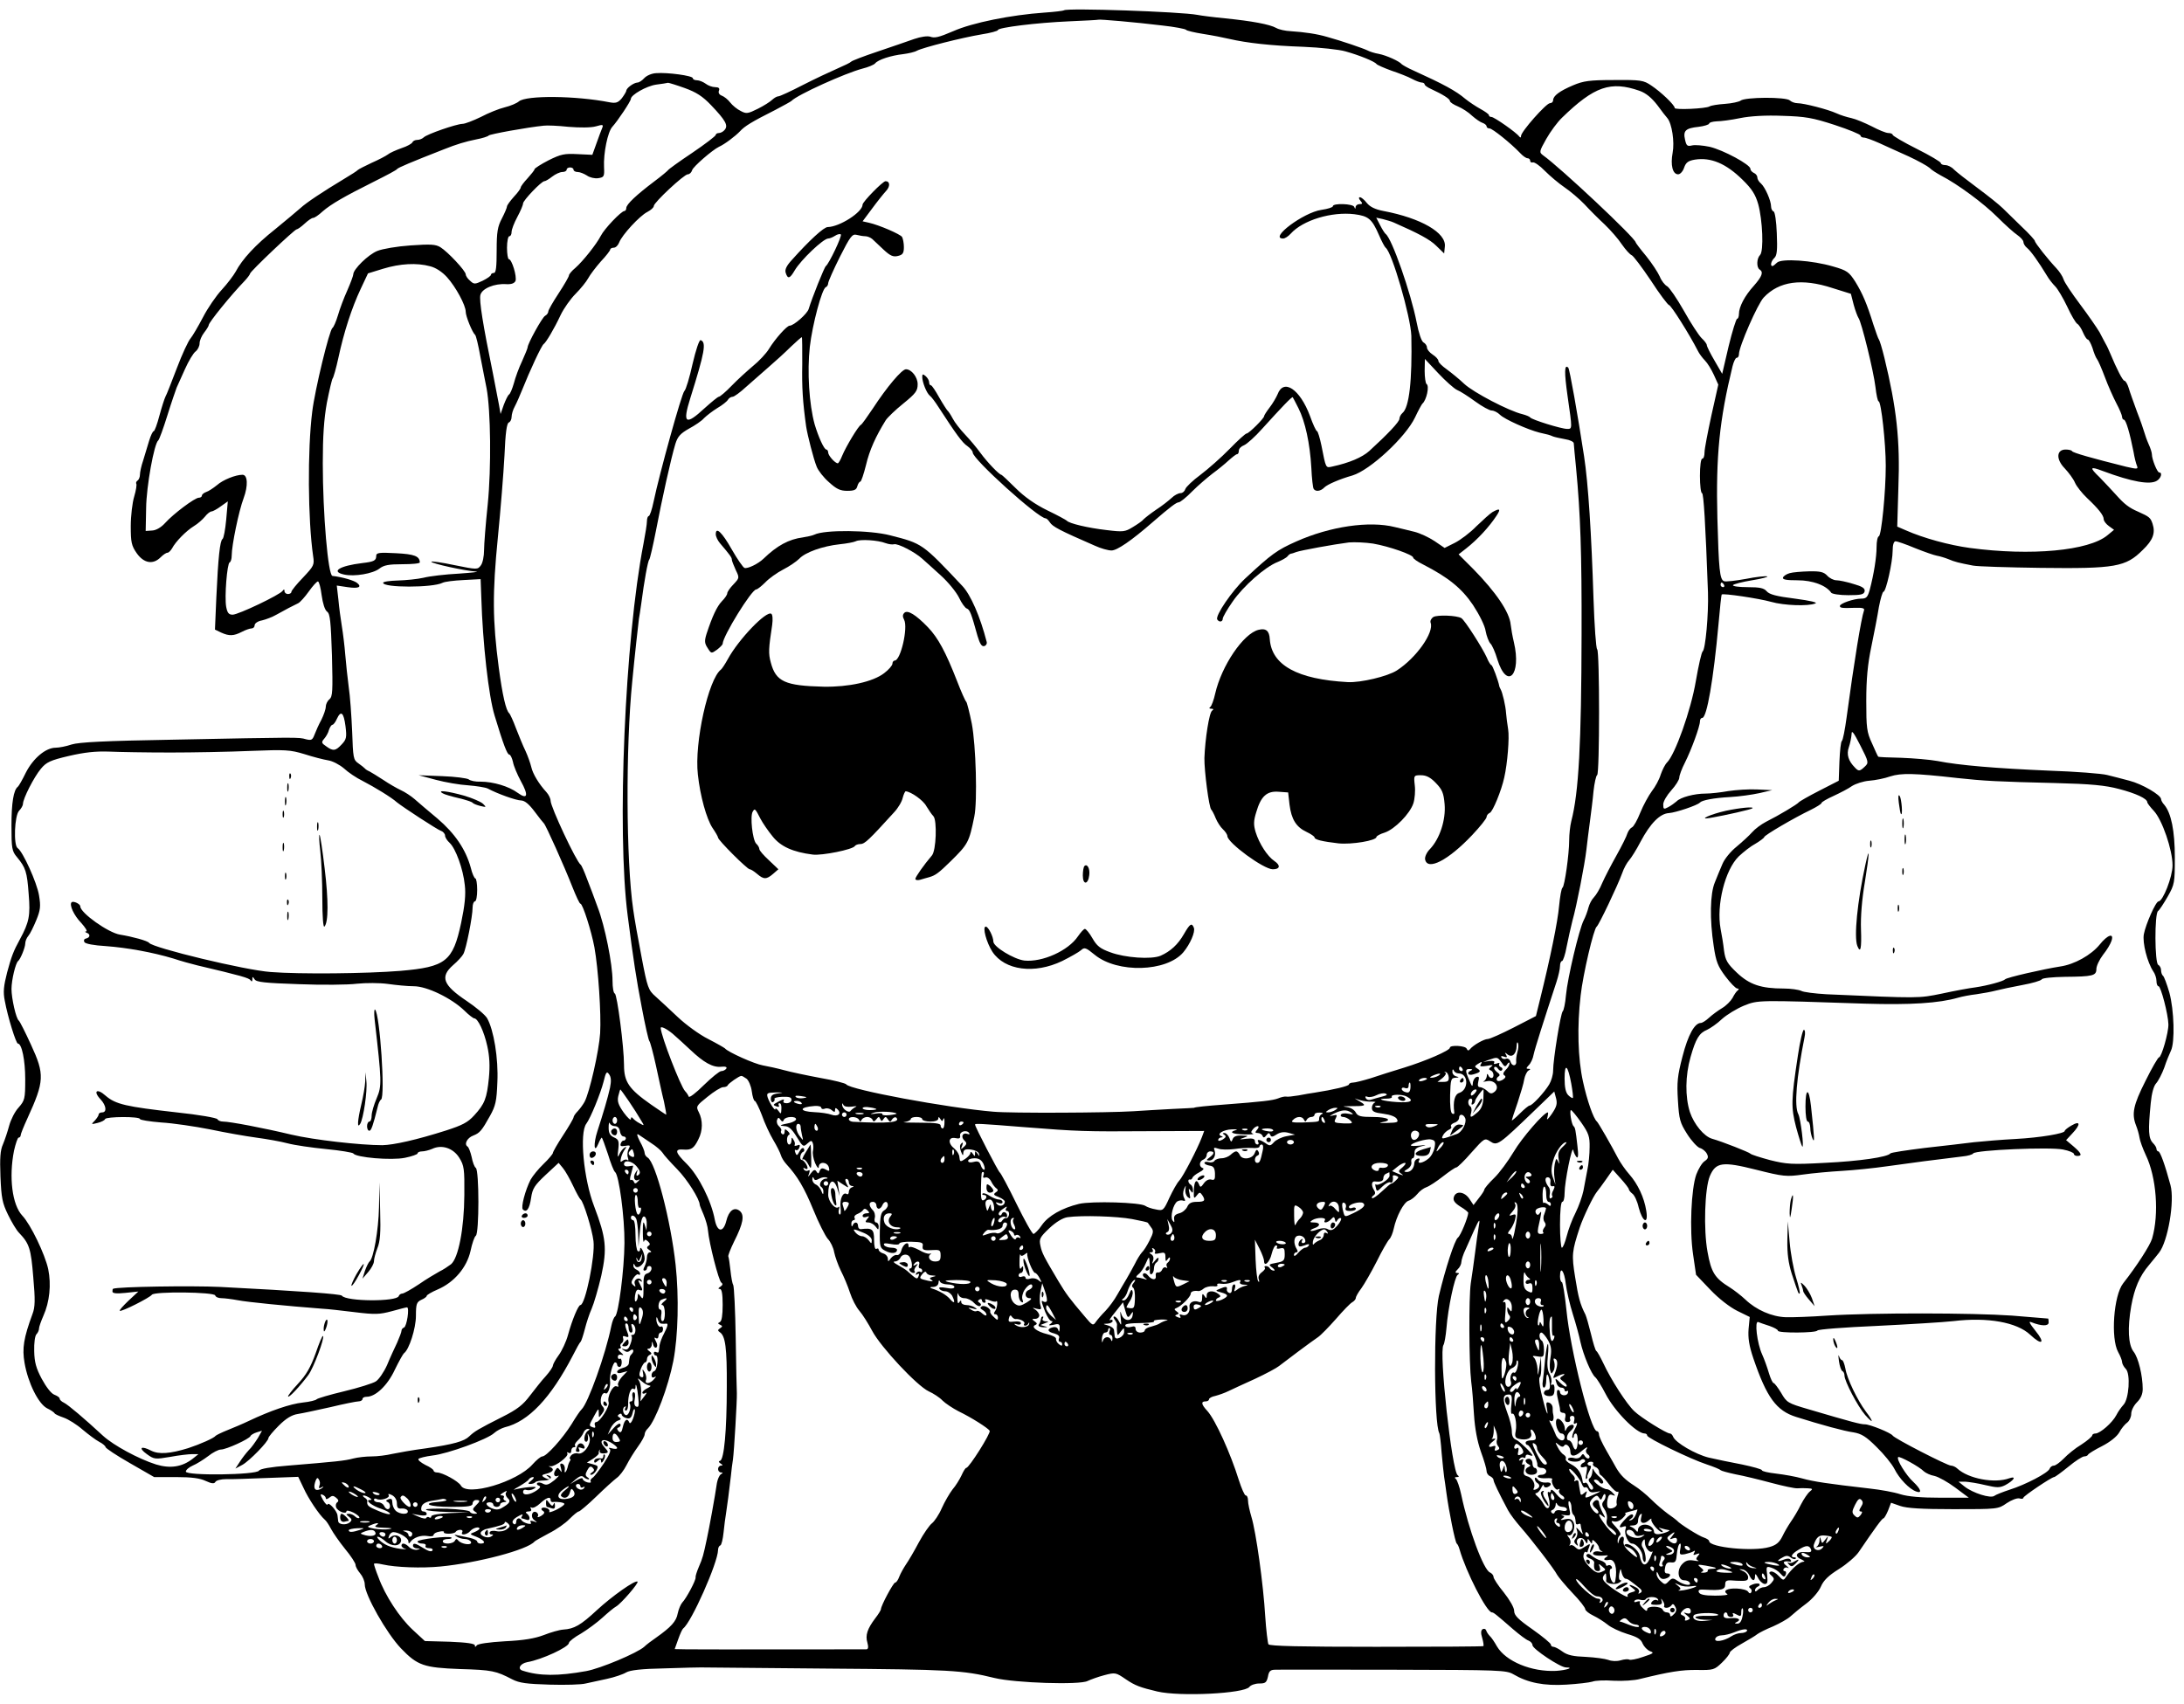 <?xml version="1.0" standalone="no"?>
<!DOCTYPE svg PUBLIC "-//W3C//DTD SVG 20010904//EN"
 "http://www.w3.org/TR/2001/REC-SVG-20010904/DTD/svg10.dtd">
<svg version="1.0" xmlns="http://www.w3.org/2000/svg"
 width="952pt" height="743pt" viewBox="0 0 952 743"
 preserveAspectRatio="xMidYMid meet">

<g transform="translate(0,743) scale(0.1,-0.1)"
fill="#000000" stroke="none">
<path d="M4638 7385 c-2 -2 -41 -7 -86 -10 -144 -10 -314 -44 -397 -81 -63
-27 -81 -31 -100 -24 -12 4 -41 0 -70 -10 -27 -10 -99 -34 -160 -55 -60 -20
-112 -40 -115 -44 -3 -4 -30 -17 -60 -30 -30 -13 -98 -45 -151 -72 -52 -27
-100 -49 -106 -49 -7 0 -18 -7 -27 -15 -8 -8 -36 -26 -62 -39 -44 -22 -51 -23
-75 -10 -15 7 -36 24 -46 37 -10 13 -26 26 -37 30 -11 4 -16 13 -12 22 4 10
-1 15 -17 15 -12 0 -31 7 -41 15 -11 8 -28 15 -38 15 -10 0 -18 4 -18 9 0 11
-111 26 -160 22 -20 -1 -42 -11 -52 -22 -9 -10 -22 -19 -30 -19 -16 -1 -48
-24 -48 -36 -1 -5 -10 -20 -20 -33 -16 -19 -26 -22 -53 -17 -147 29 -363 31
-395 4 -9 -8 -37 -20 -62 -26 -25 -6 -72 -25 -104 -42 -33 -16 -69 -30 -80
-30 -28 -1 -155 -45 -169 -59 -6 -6 -19 -11 -28 -11 -10 0 -19 -5 -21 -10 -2
-6 -23 -18 -48 -26 -25 -9 -52 -21 -60 -28 -8 -6 -40 -23 -70 -36 -30 -14 -57
-28 -60 -31 -3 -4 -30 -21 -60 -39 -93 -56 -164 -103 -190 -127 -14 -12 -63
-54 -110 -92 -87 -69 -144 -131 -173 -186 -9 -16 -36 -52 -60 -78 -25 -27 -62
-81 -82 -120 -21 -40 -45 -81 -54 -92 -10 -11 -37 -69 -60 -130 -23 -60 -45
-117 -50 -125 -4 -8 -16 -45 -26 -82 -10 -38 -21 -68 -25 -68 -4 0 -13 -19
-20 -42 -7 -24 -19 -62 -26 -86 -8 -23 -14 -51 -14 -62 0 -10 -5 -22 -10 -25
-6 -4 -8 -10 -6 -14 3 -4 -1 -29 -9 -56 -8 -26 -15 -84 -15 -129 0 -70 3 -85
26 -118 31 -44 71 -51 104 -18 11 11 24 20 30 20 5 0 14 9 20 19 15 29 61 76
95 97 17 10 38 29 48 41 10 13 23 23 29 23 5 0 24 10 40 22 l31 22 -7 -80 c-4
-43 -11 -81 -16 -84 -11 -7 -19 -79 -27 -255 l-6 -140 27 -13 c35 -16 55 -15
90 3 15 8 35 15 42 15 8 0 14 6 14 14 0 8 14 18 32 21 17 4 46 15 63 25 37 21
74 40 95 50 8 4 29 27 46 51 17 24 35 44 40 44 5 -1 12 -28 16 -60 5 -36 14
-65 24 -72 13 -9 16 -43 21 -190 4 -156 3 -180 -11 -192 -9 -7 -16 -22 -16
-33 0 -10 -9 -36 -19 -56 -11 -20 -24 -49 -30 -65 -9 -24 -14 -26 -38 -20 -31
9 -27 9 -578 -2 -298 -5 -411 -11 -443 -21 -23 -8 -55 -14 -69 -14 -44 0 -98
-46 -130 -108 -15 -31 -31 -59 -35 -62 -19 -14 -28 -71 -28 -170 0 -99 2 -111
24 -137 38 -46 44 -64 51 -161 8 -94 2 -123 -38 -197 -29 -53 -37 -75 -56
-145 -15 -59 -18 -85 -10 -124 13 -71 49 -186 57 -186 17 0 32 -72 32 -156 0
-85 -2 -92 -29 -123 -16 -17 -34 -53 -41 -79 -7 -26 -19 -62 -27 -81 -12 -26
-14 -60 -11 -141 4 -93 8 -115 33 -166 16 -33 37 -68 48 -79 45 -47 52 -69 62
-193 9 -100 8 -131 -3 -160 -39 -106 -46 -150 -35 -214 15 -87 60 -178 98
-198 17 -8 31 -18 33 -22 2 -4 20 -12 40 -19 20 -7 57 -30 82 -52 25 -21 57
-45 72 -53 16 -8 28 -19 28 -23 0 -5 48 -37 106 -70 l106 -61 95 0 c68 0 105
-5 130 -17 26 -12 37 -13 42 -4 4 7 25 12 47 12 21 -1 101 2 177 5 l137 5 23
-48 c21 -47 69 -118 92 -138 7 -5 19 -24 28 -41 9 -17 36 -56 61 -87 25 -30
46 -62 46 -70 0 -8 9 -24 20 -37 11 -13 20 -34 20 -48 0 -45 95 -213 158 -279
72 -75 100 -84 257 -90 140 -4 157 -8 228 -45 31 -16 63 -20 163 -23 68 -2
139 0 157 5 17 4 59 13 92 20 33 7 71 20 84 28 17 10 65 16 170 18 80 3 151 4
156 4 6 0 253 -2 550 -5 533 -4 592 -7 730 -41 90 -22 373 -31 406 -13 13 6
45 18 72 25 49 13 51 12 95 -18 40 -27 61 -35 137 -53 99 -23 379 -9 401 20 6
8 25 15 43 15 27 0 32 4 38 30 4 24 11 30 32 30 14 1 246 0 516 0 466 -1 491
-2 522 -20 63 -37 133 -51 231 -45 49 3 100 9 113 13 12 5 54 7 93 4 39 -2 91
1 116 8 126 31 181 40 248 39 70 -1 75 0 108 32 19 18 34 38 34 43 0 6 24 24
53 40 28 16 59 34 67 41 8 6 39 22 69 34 29 13 63 32 75 43 11 10 42 36 69 56
27 20 55 53 64 74 12 28 34 49 79 77 35 22 73 55 86 74 72 106 102 147 108
147 3 0 12 15 20 34 l13 34 40 -14 c29 -10 92 -14 233 -14 191 0 194 0 231 26
21 14 45 23 55 21 10 -3 18 -2 18 3 0 7 123 90 134 90 4 0 31 20 62 45 30 25
61 45 69 45 7 0 15 3 17 8 2 4 29 21 61 37 35 18 65 42 75 60 9 17 25 36 35
43 9 7 17 24 17 38 0 14 11 36 25 50 17 17 25 36 25 58 0 58 -19 137 -40 163
-23 30 -27 102 -10 199 14 77 36 130 78 179 18 22 38 46 43 53 39 49 69 226
50 295 -24 89 -45 147 -53 147 -4 0 -8 5 -8 11 0 6 -7 17 -15 25 -20 21 -22
52 -10 175 4 42 13 74 23 85 10 11 26 42 36 69 9 28 23 61 29 74 18 37 14 177
-7 254 -11 37 -23 70 -28 73 -4 3 -8 14 -8 24 0 10 -6 20 -12 23 -16 5 -17
225 -1 235 6 4 24 32 42 63 30 53 31 60 31 171 0 116 -16 193 -46 229 -8 8
-14 20 -14 25 -1 18 -83 66 -138 80 -31 8 -75 20 -97 25 -22 6 -137 15 -255
19 -231 10 -389 23 -485 42 -33 6 -104 12 -158 14 -54 1 -99 3 -100 5 -2 2
-14 28 -27 58 -23 49 -25 68 -25 185 0 95 6 160 22 236 12 58 27 135 33 173 7
37 16 67 20 67 11 0 40 130 40 179 0 26 5 41 13 41 6 0 45 -13 85 -30 40 -16
83 -31 95 -33 12 -2 35 -9 50 -15 28 -12 45 -16 107 -28 19 -4 152 -8 295 -10
326 -4 371 4 445 78 45 43 56 74 43 114 -9 27 -14 31 -63 53 -40 17 -61 34
-94 71 -17 19 -50 54 -73 78 -47 45 -44 50 14 28 126 -47 205 -61 235 -42 18
11 25 36 10 36 -9 0 -32 58 -32 79 0 7 -6 27 -14 44 -8 18 -16 41 -19 52 -3
11 -17 52 -32 90 -14 39 -31 85 -36 103 -5 17 -14 32 -19 32 -7 0 -33 50 -62
120 -6 14 -14 32 -19 40 -4 8 -17 31 -27 51 -11 19 -49 74 -85 122 -36 48 -69
97 -72 109 -4 13 -18 34 -31 48 -36 38 -94 111 -94 119 0 4 -25 32 -57 62 -31
30 -68 66 -83 81 -15 15 -65 55 -111 89 -46 34 -92 70 -102 80 -10 11 -27 19
-37 19 -11 0 -20 4 -20 9 0 5 -47 33 -105 62 -58 29 -105 57 -105 61 0 4 -8 8
-19 8 -10 0 -42 13 -72 29 -30 15 -70 32 -89 36 -19 4 -48 13 -65 21 -37 17
-142 44 -170 44 -12 0 -27 6 -33 12 -16 16 -197 15 -215 -1 -7 -5 -38 -12 -68
-14 -31 -2 -61 -7 -67 -11 -16 -10 -152 -16 -152 -7 0 13 -60 70 -102 98 -34
23 -45 25 -162 24 -108 0 -134 -4 -179 -23 -59 -25 -87 -46 -87 -65 0 -7 -6
-13 -14 -13 -16 0 -126 -124 -126 -143 0 -8 -3 -8 -8 -2 -12 17 -109 85 -121
85 -6 0 -11 3 -11 8 0 4 -17 16 -37 27 -20 11 -50 31 -66 44 -41 35 -95 64
-227 124 -25 11 -47 24 -50 27 -10 13 -68 39 -100 45 -18 3 -40 10 -49 15 -18
9 -114 42 -176 59 -44 13 -98 21 -160 25 -22 1 -50 7 -62 14 -29 16 -105 30
-223 42 -52 5 -106 12 -120 15 -73 14 -570 31 -582 20z m427 -66 c55 -6 102
-15 105 -19 3 -4 37 -12 75 -18 39 -6 90 -16 115 -22 74 -17 177 -29 320 -34
74 -3 158 -12 185 -20 61 -17 127 -44 135 -55 3 -4 32 -17 65 -29 33 -11 74
-27 90 -36 17 -9 36 -16 43 -16 6 0 12 -4 12 -8 0 -4 12 -13 28 -20 50 -23 82
-43 82 -52 0 -6 16 -16 35 -24 19 -8 47 -26 62 -41 16 -14 36 -28 46 -31 9 -3
17 -10 17 -15 0 -5 6 -9 13 -9 12 0 92 -64 133 -107 12 -13 26 -23 33 -23 6 0
11 -5 11 -11 0 -6 5 -9 12 -7 6 2 30 -14 52 -37 23 -23 61 -55 86 -72 25 -17
64 -50 87 -74 22 -24 62 -64 88 -88 26 -25 60 -64 75 -87 16 -23 35 -44 43
-47 7 -3 44 -52 83 -110 38 -59 74 -106 79 -107 9 0 91 -131 125 -198 6 -13
21 -33 32 -44 11 -11 28 -39 39 -63 l19 -42 -30 -134 c-16 -74 -30 -146 -30
-161 0 -16 -4 -28 -10 -28 -6 0 -10 -32 -10 -75 0 -41 4 -75 9 -75 7 0 15
-128 26 -433 3 -95 -11 -248 -23 -257 -5 -3 -18 -61 -30 -130 -21 -125 -90
-320 -126 -355 -8 -8 -20 -32 -27 -52 -6 -21 -24 -54 -39 -73 -14 -19 -37 -61
-50 -93 -13 -33 -29 -61 -36 -64 -7 -3 -16 -15 -20 -26 -3 -12 -25 -56 -48
-97 -23 -41 -51 -95 -62 -120 -10 -25 -27 -53 -36 -62 -10 -10 -20 -30 -24
-45 -4 -16 -13 -41 -21 -56 -20 -40 -70 -250 -77 -326 -3 -36 -10 -67 -14 -70
-9 -7 -42 -210 -42 -259 0 -18 -8 -45 -17 -60 -21 -35 -74 -92 -85 -92 -5 0
-24 -16 -43 -35 -19 -19 -35 -32 -35 -30 0 3 11 37 25 77 13 40 27 86 29 102
3 16 11 33 18 38 11 6 10 8 0 8 -10 0 -10 3 1 15 9 8 19 29 22 47 6 28 42 141
100 318 8 25 15 55 15 68 0 12 4 22 9 22 4 0 14 28 20 63 7 34 18 85 25 112
19 67 54 248 61 310 3 28 10 82 15 120 5 39 13 99 16 135 4 36 11 68 16 71 11
7 11 541 0 548 -5 3 -12 103 -16 221 -9 283 -23 503 -41 620 -28 183 -63 381
-69 387 -17 17 -18 -18 -3 -124 21 -146 21 -143 -2 -143 -25 0 -154 40 -161
50 -3 4 -18 10 -33 14 -60 14 -214 95 -254 132 -23 22 -58 50 -77 64 -20 14
-36 30 -36 36 0 7 -11 19 -25 28 -14 9 -25 23 -25 31 0 8 -7 18 -15 22 -9 5
-21 41 -30 88 -25 128 -108 366 -135 385 -4 3 -15 20 -24 38 l-17 33 28 -6
c15 -4 37 -10 48 -15 109 -48 158 -74 186 -102 l34 -33 3 30 c7 60 -104 124
-267 155 -37 7 -59 18 -73 35 -11 14 -24 25 -30 25 -6 0 -6 -6 2 -15 10 -12
10 -15 -4 -15 -9 0 -16 -6 -17 -12 0 -10 -2 -10 -6 0 -5 14 -93 17 -93 3 0 -5
-22 -12 -50 -16 -78 -11 -230 -125 -167 -125 8 0 22 9 33 21 53 59 178 97 278
85 61 -8 76 -20 107 -91 12 -28 25 -52 29 -55 28 -20 109 -301 112 -384 4
-194 -9 -313 -39 -337 -7 -6 -13 -18 -13 -25 0 -13 -50 -66 -131 -140 -31 -28
-87 -52 -161 -68 -30 -7 -28 -9 -48 92 -7 34 -16 62 -19 62 -4 0 -18 30 -31
67 -44 117 -115 164 -141 94 -6 -14 -21 -40 -35 -58 -13 -17 -24 -34 -24 -38
0 -9 -66 -75 -76 -75 -5 0 -38 -30 -74 -67 -37 -38 -94 -88 -127 -113 -34 -25
-63 -53 -66 -62 -3 -10 -12 -18 -21 -18 -9 0 -27 -9 -39 -21 -12 -11 -42 -35
-67 -51 -25 -17 -49 -36 -55 -42 -5 -7 -27 -22 -47 -34 -34 -21 -42 -22 -115
-13 -80 9 -164 29 -173 41 -3 3 -41 24 -85 45 -53 26 -100 59 -138 97 -32 32
-60 58 -62 58 -9 0 -61 54 -91 95 -16 22 -46 58 -67 80 -21 22 -46 54 -54 70
-9 17 -19 32 -23 35 -3 3 -20 29 -36 57 -16 29 -32 53 -36 53 -5 0 -8 6 -8 14
0 7 -7 19 -15 26 -12 10 -15 10 -15 -3 0 -23 19 -71 33 -82 7 -5 24 -28 38
-50 76 -117 104 -156 126 -170 12 -9 23 -21 23 -28 0 -29 286 -287 318 -287 4
0 12 -8 18 -17 12 -19 42 -35 196 -102 26 -12 58 -21 73 -21 24 0 86 42 180
124 76 66 103 86 113 86 6 0 33 21 59 48 26 26 66 60 88 77 22 16 54 42 70 57
17 15 33 28 38 28 4 0 7 7 7 15 0 9 10 19 23 24 12 5 48 37 79 72 86 95 130
141 133 137 1 -2 13 -23 25 -48 29 -57 50 -153 56 -259 2 -46 7 -88 10 -92 8
-14 31 -11 47 6 13 13 66 36 122 52 77 23 232 167 273 253 14 30 29 57 32 60
18 15 32 78 18 86 -4 3 -8 29 -8 57 l1 52 58 -62 c32 -34 69 -67 82 -73 13 -5
49 -28 79 -50 30 -22 63 -40 73 -40 9 0 25 -8 35 -18 20 -20 121 -65 172 -78
43 -10 41 -9 60 -17 8 -3 32 -8 53 -12 20 -3 37 -11 37 -18 0 -7 5 -55 10
-107 19 -201 25 -368 24 -725 -1 -476 -12 -690 -45 -816 -5 -20 -9 -57 -9 -82
0 -61 -20 -201 -29 -207 -5 -3 -11 -39 -15 -80 -6 -69 -38 -225 -83 -407 l-18
-73 -97 -50 c-53 -27 -104 -50 -113 -50 -16 0 -64 -27 -78 -45 -6 -7 -10 -6
-14 3 -5 13 -73 17 -73 4 0 -12 -103 -57 -200 -87 -47 -14 -112 -35 -145 -46
-33 -10 -68 -19 -77 -19 -10 0 -18 -4 -18 -8 0 -7 -66 -23 -150 -36 -14 -2
-45 -7 -70 -12 -25 -4 -49 -7 -54 -5 -5 1 -21 -2 -35 -8 -24 -9 -66 -14 -237
-27 -68 -5 -129 -11 -129 -14 0 0 -43 -3 -95 -5 -52 -3 -129 -7 -170 -10 -109
-7 -534 -9 -610 -2 -202 17 -625 96 -641 119 -3 5 -54 18 -112 28 -59 11 -130
26 -159 34 -29 8 -71 17 -93 21 -36 6 -152 58 -165 74 -3 3 -36 22 -73 41 -38
19 -97 62 -132 95 -35 33 -79 74 -97 90 -32 28 -36 38 -61 170 -15 77 -32 172
-37 210 -31 211 -33 708 -4 995 11 115 27 257 29 272 2 9 6 38 10 65 13 100
29 188 35 193 3 3 16 59 29 125 25 132 66 318 85 380 10 32 22 45 59 66 26 14
56 34 66 46 11 11 37 31 58 44 21 12 42 29 46 36 4 7 13 13 20 13 7 0 33 19
59 43 26 23 71 62 99 87 29 25 72 64 96 88 24 23 46 42 48 42 2 0 2 -53 2
-117 -2 -102 2 -165 17 -273 6 -38 32 -141 46 -175 6 -16 30 -47 53 -67 33
-30 49 -38 80 -38 30 0 40 4 44 20 3 11 9 20 13 20 4 0 15 33 25 73 15 64 42
124 86 195 8 12 42 45 77 73 54 44 62 55 62 84 0 31 -27 65 -51 65 -18 0 -83
-77 -145 -172 -24 -36 -47 -68 -51 -70 -11 -4 -66 -96 -82 -135 -7 -18 -16
-33 -19 -33 -12 0 -42 34 -42 47 0 7 -4 13 -8 13 -10 0 -35 56 -51 110 -24 87
-33 230 -21 338 11 96 53 255 70 260 5 2 10 10 10 17 0 7 23 59 51 115 45 89
54 101 73 96 11 -3 29 -6 38 -6 9 0 23 -6 30 -12 8 -7 30 -28 50 -47 29 -27
42 -32 62 -27 21 5 26 12 26 39 0 17 -4 37 -8 44 -8 12 -100 52 -145 62 l-27
6 41 55 c22 30 50 65 61 77 19 20 18 43 -2 43 -12 0 -100 -90 -100 -102 0 -33
-100 -97 -152 -98 -17 0 -80 -58 -156 -143 -24 -26 -32 -43 -27 -57 9 -28 18
-25 39 11 27 46 125 139 146 139 6 0 19 5 30 12 10 7 22 9 25 6 7 -6 -52 -129
-65 -138 -7 -5 -60 -138 -75 -187 -6 -21 -65 -73 -83 -73 -12 0 -63 -57 -90
-101 -12 -20 -44 -54 -70 -75 -26 -22 -68 -60 -93 -86 -26 -27 -51 -48 -56
-48 -4 0 -32 -23 -62 -50 -83 -77 -97 -67 -62 44 63 201 71 244 45 253 -6 2
-21 -43 -35 -103 -13 -59 -29 -113 -36 -119 -12 -12 -108 -358 -134 -482 -7
-35 -17 -63 -21 -63 -4 0 -8 -10 -8 -22 0 -13 -7 -56 -15 -98 -81 -417 -117
-1253 -69 -1622 26 -201 37 -272 61 -398 15 -80 30 -147 34 -150 3 -3 16 -50
28 -105 12 -55 27 -126 35 -157 7 -32 11 -58 10 -58 -2 0 -31 20 -66 44 -97
68 -118 99 -118 173 0 78 -30 308 -40 311 -6 2 -10 27 -10 55 0 73 -33 239
-65 322 -14 39 -35 95 -47 125 -11 30 -23 57 -27 60 -19 13 -131 252 -131 279
0 9 -8 26 -18 37 -33 36 -59 79 -66 109 -4 17 -15 48 -25 70 -11 22 -29 67
-42 100 -12 33 -26 62 -29 65 -14 10 -30 79 -46 200 -27 205 -28 323 -4 565
12 121 25 283 29 359 4 98 10 141 19 144 6 2 12 13 12 24 0 11 6 32 14 46 8
15 22 47 32 72 33 83 85 195 94 200 10 7 44 63 74 127 14 29 43 70 65 92 22
22 47 53 55 68 8 15 33 48 55 73 23 24 41 48 41 52 0 4 7 8 15 8 9 0 19 10 24
23 12 32 89 116 123 133 15 8 28 19 28 26 0 15 132 138 148 138 8 0 16 8 19
18 4 15 88 88 117 102 25 11 72 47 91 67 21 23 50 41 155 94 36 19 67 36 70
39 26 27 234 121 310 141 24 6 49 16 55 23 13 16 69 34 122 40 23 3 50 9 60
15 27 14 197 57 281 71 39 6 72 15 72 19 0 11 169 32 310 38 69 3 126 6 127 7
3 3 163 -11 278 -25z m-2080 -273 c50 -18 78 -36 115 -75 63 -66 75 -88 59
-107 -6 -8 -18 -14 -25 -14 -8 0 -14 -4 -14 -8 0 -5 -46 -40 -102 -78 -57 -38
-104 -72 -106 -76 -2 -3 -29 -26 -60 -49 -78 -59 -122 -100 -122 -116 0 -7 -4
-13 -8 -13 -14 0 -88 -78 -103 -108 -19 -37 -78 -111 -111 -140 -16 -13 -28
-28 -28 -33 0 -5 -20 -40 -45 -78 -25 -38 -45 -73 -45 -79 0 -6 -6 -15 -14
-19 -13 -7 -76 -122 -76 -137 0 -4 -11 -31 -24 -60 -14 -29 -30 -73 -36 -97
-7 -24 -16 -46 -21 -49 -5 -3 -15 -24 -23 -45 l-14 -40 -7 40 c-4 22 -16 83
-26 135 -44 214 -61 321 -55 344 7 28 61 51 114 47 22 -1 34 4 39 14 7 19 -16
95 -29 95 -4 0 -8 23 -8 50 0 28 5 50 10 50 6 0 10 8 10 19 0 10 11 39 25 65
14 26 25 52 25 59 0 13 80 97 93 97 5 0 20 9 34 20 14 11 34 20 44 20 11 0 19
5 19 10 0 6 7 10 15 10 8 0 15 -4 15 -10 0 -5 8 -10 18 -10 10 0 27 -7 40 -15
12 -9 34 -14 49 -12 26 4 28 7 26 48 -3 61 16 154 36 176 23 25 81 112 81 122
0 17 68 56 110 62 25 3 48 7 52 8 4 0 37 -10 73 -23z m4162 -12 c28 -10 52
-30 77 -62 19 -26 39 -52 44 -57 20 -24 32 -104 23 -151 -10 -54 0 -94 24 -94
9 0 21 13 26 29 8 23 18 30 47 35 70 11 136 -17 208 -88 40 -39 56 -64 68
-106 19 -69 25 -205 8 -222 -15 -15 -16 -54 -2 -63 18 -11 11 -30 -25 -71 -40
-44 -65 -92 -65 -123 0 -12 -4 -21 -8 -21 -4 0 -21 -54 -37 -120 l-28 -120
-33 57 c-19 32 -34 63 -34 68 0 6 -11 20 -23 31 -12 12 -47 65 -77 119 -30 53
-63 101 -73 107 -10 5 -25 24 -32 42 -8 18 -34 58 -59 89 -26 31 -46 58 -46
60 0 18 -329 327 -404 380 -17 13 -17 16 14 71 18 32 49 74 69 93 141 137 212
161 338 117z m851 -149 c61 -20 112 -41 112 -46 0 -5 7 -9 15 -9 8 0 38 -11
67 -24 29 -13 87 -40 128 -58 41 -19 82 -42 91 -50 8 -9 31 -23 49 -33 74 -38
187 -122 246 -181 34 -34 74 -70 88 -79 14 -10 26 -23 26 -30 0 -7 7 -19 16
-26 16 -13 49 -59 86 -120 9 -16 26 -37 37 -48 10 -10 34 -50 52 -88 17 -37
37 -71 44 -75 7 -4 18 -21 25 -38 7 -16 16 -30 20 -30 5 0 14 -17 21 -37 6
-21 15 -43 20 -49 5 -6 20 -41 34 -78 14 -38 37 -89 50 -114 14 -26 25 -53 25
-59 0 -7 4 -13 8 -13 9 0 26 -59 42 -140 4 -25 11 -52 15 -61 6 -15 1 -15 -47
-4 -148 37 -233 61 -236 68 -2 4 -14 7 -28 7 -40 0 -43 -42 -4 -82 17 -18 38
-46 45 -63 7 -16 31 -46 52 -66 50 -47 73 -76 73 -93 0 -7 10 -21 23 -30 l22
-16 -29 -24 c-81 -67 -332 -91 -600 -55 -88 12 -200 42 -279 77 l-37 16 5 171
c8 206 -8 347 -61 565 -10 41 -21 77 -24 80 -3 3 -13 32 -24 65 -28 90 -47
135 -79 187 -27 42 -36 49 -96 66 -91 27 -225 36 -245 17 -8 -8 -17 -15 -20
-15 -11 0 -6 22 9 36 11 11 13 35 10 107 -2 52 -8 93 -14 95 -6 2 -11 12 -11
22 0 25 -26 84 -44 100 -9 7 -16 19 -16 27 0 7 -7 16 -15 19 -8 4 -15 11 -15
18 0 18 -118 82 -178 96 -29 6 -63 9 -76 6 -21 -5 -25 -2 -31 25 -9 39 2 50
59 56 25 3 46 10 46 14 0 5 15 9 33 10 17 0 64 6 102 14 44 9 112 13 185 10
99 -3 130 -8 228 -40z m-5401 -6 c31 9 34 8 28 -7 -4 -9 -15 -39 -25 -67 l-18
-50 -65 3 c-56 3 -72 0 -126 -27 -33 -17 -61 -35 -61 -39 0 -4 -14 -21 -30
-39 -17 -18 -30 -36 -30 -40 0 -5 -13 -23 -30 -41 -16 -18 -30 -37 -30 -42 0
-5 -10 -29 -22 -52 -19 -36 -23 -59 -23 -140 0 -72 -3 -98 -12 -98 -7 0 -13
-4 -13 -8 0 -5 -16 -16 -36 -26 -34 -16 -38 -16 -55 0 -11 9 -19 22 -19 28 0
15 -78 98 -110 118 -21 13 -43 14 -130 8 -59 -4 -123 -15 -145 -24 -40 -16
-105 -80 -105 -102 0 -6 -12 -38 -26 -70 -15 -33 -33 -81 -41 -109 -8 -27 -19
-52 -24 -55 -13 -9 -76 -267 -88 -365 -21 -167 -19 -471 4 -630 6 -38 3 -43
-44 -93 -28 -29 -51 -57 -51 -63 0 -5 -7 -9 -15 -9 -8 0 -15 6 -15 13 0 8 -2
9 -8 1 -11 -17 -193 -104 -218 -104 -17 0 -23 8 -28 34 -8 43 4 190 15 194 5
2 9 15 9 30 0 44 31 195 52 250 20 54 18 102 -5 102 -30 0 -85 -22 -111 -45
-16 -13 -37 -27 -47 -30 -11 -4 -19 -11 -19 -16 0 -5 -6 -9 -13 -9 -18 0 -112
-71 -147 -110 -17 -19 -39 -32 -56 -33 l-29 -2 2 100 c1 94 35 282 53 295 4 3
22 52 40 110 18 58 37 112 40 120 4 8 20 44 36 80 16 36 37 71 47 78 9 7 17
23 17 35 0 12 9 33 20 47 11 14 20 29 20 33 0 11 97 131 158 194 12 13 22 27
22 30 0 9 193 192 203 193 4 0 20 11 35 25 15 14 31 25 37 25 6 0 24 12 41 28
37 32 94 65 224 130 52 26 98 50 101 55 4 6 61 30 204 86 55 22 95 34 140 43
27 5 52 13 55 17 4 6 170 36 240 43 14 2 62 0 108 -5 49 -4 98 -4 119 2z
m-722 -610 c25 -6 53 -25 73 -47 39 -43 82 -123 82 -151 0 -20 29 -91 41 -101
4 -3 14 -45 23 -95 10 -49 21 -111 27 -138 18 -96 21 -346 5 -506 -9 -85 -16
-175 -16 -200 0 -26 -6 -56 -14 -66 -14 -19 -16 -19 -115 1 -56 12 -101 18
-101 15 0 -8 148 -40 195 -43 17 -1 -17 -5 -75 -9 -58 -3 -127 -11 -154 -18
-26 -6 -77 -11 -112 -12 -35 -1 -64 -5 -64 -10 0 -22 216 -22 259 0 9 5 50 10
91 12 l75 4 3 -80 c6 -200 32 -431 58 -515 38 -126 55 -170 64 -170 5 0 12
-15 16 -32 3 -18 19 -55 34 -83 35 -63 30 -83 -13 -52 -39 29 -108 49 -162 49
-22 -1 -45 4 -52 10 -7 5 -59 12 -115 14 l-103 4 75 -20 c41 -11 105 -22 141
-24 37 -3 75 -9 85 -14 43 -23 124 -52 146 -52 16 -1 34 -16 58 -48 19 -26 38
-49 41 -52 8 -7 88 -185 124 -277 16 -40 31 -73 35 -73 10 0 48 -120 61 -190
17 -94 30 -291 25 -375 -5 -77 -46 -258 -68 -299 -6 -11 -19 -29 -29 -40 -11
-11 -19 -23 -19 -28 0 -4 -20 -39 -45 -77 -25 -38 -45 -73 -45 -78 0 -4 -18
-26 -41 -48 -22 -21 -47 -52 -56 -68 -24 -47 -43 -121 -34 -130 16 -16 29 2
36 50 6 41 15 55 63 100 l57 53 19 -23 c10 -12 30 -47 44 -77 14 -30 29 -57
33 -60 12 -8 50 -130 56 -181 8 -66 -36 -279 -57 -279 -9 0 -36 -64 -54 -130
-8 -30 -27 -70 -41 -89 -14 -19 -25 -40 -25 -45 0 -6 -14 -27 -31 -46 -18 -19
-48 -58 -69 -85 -30 -40 -55 -60 -121 -93 -105 -53 -121 -63 -143 -84 -22 -22
-68 -35 -191 -53 -55 -7 -121 -19 -145 -24 -25 -6 -65 -11 -90 -11 -25 0 -61
-4 -80 -9 -36 -10 -78 -14 -284 -31 -76 -6 -123 -14 -127 -22 -12 -19 -319
-23 -319 -4 0 7 14 19 30 26 17 7 47 26 67 41 20 16 45 29 56 29 23 0 124 46
129 59 1 4 14 12 27 16 l23 7 -18 -32 c-11 -17 -28 -42 -40 -53 -11 -12 -29
-35 -39 -51 l-19 -29 30 16 c30 16 114 102 114 117 0 5 20 29 45 54 32 32 57
47 83 51 20 3 85 17 143 30 58 14 113 25 122 25 9 0 17 5 17 10 0 6 8 10 18
10 39 0 91 49 123 118 18 37 36 69 40 72 22 15 52 108 52 163 0 52 3 60 24 70
12 5 23 13 23 17 0 4 22 17 48 28 72 31 127 96 143 168 7 33 17 62 23 66 15
10 15 286 0 296 -6 4 -14 25 -18 47 -5 22 -13 43 -18 46 -16 10 -2 38 25 48
28 11 37 21 73 86 24 43 29 64 32 147 5 103 -16 229 -45 279 -9 15 -49 48 -89
75 -103 69 -117 105 -59 156 20 17 40 39 45 49 12 22 40 163 40 202 0 15 5 27
10 27 6 0 10 23 10 50 0 28 -4 50 -8 50 -4 0 -14 21 -20 47 -22 80 -69 149
-145 214 -40 33 -84 71 -100 85 -15 13 -42 31 -60 39 -17 8 -52 28 -77 45 -25
16 -52 33 -60 37 -8 3 -17 9 -20 13 -3 3 -15 13 -28 22 -22 15 -23 24 -27 139
-3 68 -9 156 -15 194 -5 39 -12 102 -15 140 -3 39 -10 95 -15 125 -5 30 -12
82 -15 116 l-7 61 47 -7 c47 -7 64 0 42 18 -13 11 -64 26 -108 31 -19 3 -42
271 -42 491 0 118 5 193 18 265 11 55 22 102 25 105 3 3 15 43 25 90 24 112
58 217 97 300 l32 68 65 20 c75 23 148 27 206 11z m6113 -95 l80 -25 12 -47
c7 -26 17 -52 21 -58 13 -17 66 -233 74 -301 4 -35 10 -63 14 -63 11 0 31
-184 31 -280 0 -116 -19 -304 -30 -308 -6 -2 -10 -23 -10 -46 0 -45 -12 -120
-30 -188 -9 -32 -15 -38 -37 -38 -32 0 -93 -21 -93 -32 0 -9 10 -10 67 -8 32
1 42 -2 38 -12 -12 -34 -43 -223 -76 -468 -7 -52 -16 -97 -20 -100 -5 -3 -9
-44 -11 -90 l-3 -84 -84 -43 c-47 -24 -87 -47 -90 -51 -7 -9 -87 -57 -143 -85
-21 -11 -48 -31 -61 -46 -12 -14 -43 -42 -68 -63 -25 -20 -52 -53 -61 -75 -9
-21 -24 -57 -33 -80 -21 -50 -23 -161 -5 -278 10 -68 18 -88 51 -132 22 -29
45 -53 52 -53 7 0 8 -3 2 -8 -6 -4 -16 -19 -23 -33 -8 -14 -28 -34 -45 -44
-18 -11 -43 -29 -57 -42 -14 -13 -30 -23 -36 -23 -27 0 -56 -52 -80 -146 -22
-84 -25 -113 -20 -192 5 -83 9 -97 40 -146 19 -30 44 -57 55 -61 12 -3 26 -15
31 -25 8 -15 6 -22 -10 -33 -11 -7 -27 -34 -36 -58 -22 -62 -30 -240 -14 -348
l13 -89 62 -65 c37 -39 85 -76 117 -92 l55 -27 -5 -52 c-3 -39 2 -73 21 -129
58 -170 100 -228 187 -255 108 -34 210 -62 249 -67 35 -6 55 -18 101 -64 32
-31 67 -74 78 -96 21 -42 65 -88 95 -98 27 -10 20 11 -13 42 -31 28 -75 99
-66 108 5 6 93 -42 112 -62 8 -7 28 -17 46 -20 18 -4 59 -27 91 -51 l59 -44
-124 0 c-85 0 -141 5 -174 15 -27 9 -87 20 -134 25 -182 21 -244 30 -294 44
-28 8 -79 17 -113 21 -35 4 -63 10 -63 15 0 4 -39 15 -87 25 -49 9 -114 23
-145 30 -57 14 -145 65 -155 91 -3 8 -9 14 -14 14 -15 0 -126 69 -155 97 -34
32 -102 138 -135 209 -13 27 -26 51 -31 54 -4 3 -14 36 -23 74 -9 37 -20 75
-24 84 -23 45 -31 74 -45 163 -16 99 -14 113 20 217 15 45 59 137 75 156 5 6
23 30 39 53 l30 43 35 -39 c19 -21 35 -42 35 -46 0 -4 7 -13 15 -19 9 -6 22
-33 28 -61 17 -64 43 -76 33 -14 -9 58 -37 117 -74 159 -17 19 -39 51 -49 70
-29 56 -86 155 -92 160 -15 12 -43 92 -61 175 -22 100 -26 240 -10 375 10 91
57 292 70 300 9 6 91 178 111 233 7 21 21 46 30 56 9 10 32 46 50 81 43 81 85
123 124 125 29 2 125 34 135 46 9 10 59 20 132 24 38 2 95 10 127 17 l56 13
-65 3 c-36 2 -92 -2 -126 -7 -33 -6 -78 -11 -100 -11 -48 0 -109 -16 -126 -34
-8 -7 -23 -18 -36 -25 -20 -11 -22 -9 -22 12 0 13 16 40 35 61 19 21 35 46 35
56 0 9 11 39 25 66 28 56 65 157 65 179 0 8 4 15 10 15 20 0 49 167 71 410 6
69 12 126 14 128 6 6 162 -17 215 -32 56 -16 161 -20 193 -7 12 4 -21 12 -89
21 -80 10 -111 18 -123 32 -12 14 -30 18 -84 18 -37 0 -66 4 -63 9 3 4 40 14
83 21 43 7 73 15 66 17 -7 2 -49 -2 -93 -11 -44 -8 -87 -13 -95 -10 -19 7 -23
53 -29 274 -7 273 9 429 66 663 5 20 13 37 18 37 6 0 10 7 10 16 0 33 82 220
108 247 67 71 166 85 300 41z m-473 -1294 c3 -5 1 -10 -4 -10 -6 0 -11 5 -11
10 0 6 2 10 4 10 3 0 8 -4 11 -10z m-6009 -616 c6 -49 4 -58 -17 -80 -26 -28
-37 -30 -67 -8 -21 14 -22 18 -9 33 8 9 18 26 21 39 4 12 11 22 15 22 4 0 13
11 19 25 18 39 30 30 38 -31z m6623 -176 c-22 -21 -27 -22 -43 -5 -29 29 -38
58 -27 89 6 17 11 43 12 57 0 20 9 8 38 -49 37 -72 37 -76 20 -92z m-7389 61
c102 0 260 3 352 7 153 6 172 5 235 -14 37 -12 84 -24 103 -27 20 -3 50 -19
69 -35 18 -17 55 -42 82 -55 52 -27 126 -72 149 -93 26 -21 174 -118 193 -125
9 -3 17 -13 17 -20 0 -8 9 -22 20 -32 26 -24 59 -114 66 -184 5 -41 0 -89 -16
-165 -36 -168 -67 -192 -265 -209 -147 -12 -437 -15 -565 -5 -112 8 -513 105
-530 127 -6 9 -72 27 -127 36 -51 8 -173 95 -173 123 0 11 -30 25 -38 18 -11
-11 10 -57 42 -90 18 -20 28 -36 22 -37 -7 0 -6 -3 2 -6 17 -6 15 -21 -3 -25
-9 -2 -11 -8 -7 -16 5 -7 41 -14 93 -17 94 -7 204 -27 294 -54 33 -11 80 -24
105 -30 191 -45 226 -55 232 -65 5 -7 8 -6 8 4 0 13 1 13 10 0 7 -12 45 -16
192 -21 101 -4 215 -3 254 2 40 4 98 4 135 -1 35 -5 86 -10 113 -10 57 0 164
-52 220 -106 19 -19 39 -34 43 -34 16 0 43 -57 57 -121 10 -45 12 -86 7 -139
-9 -89 -18 -113 -64 -163 -28 -31 -52 -43 -123 -66 -129 -41 -228 -63 -277
-64 -97 0 -299 23 -397 46 -121 29 -268 57 -298 57 -11 0 -22 5 -24 10 -2 6
-82 20 -178 30 -221 25 -266 35 -310 73 -38 34 -56 20 -21 -17 24 -26 28 -56
6 -56 -8 0 -15 -4 -15 -9 0 -5 -8 -17 -17 -27 -17 -17 -16 -17 12 -10 17 4 32
12 33 17 5 11 152 12 152 0 0 -4 42 -11 93 -15 51 -3 146 -17 212 -30 66 -14
157 -30 202 -36 45 -6 107 -17 137 -25 30 -8 106 -19 168 -25 62 -6 115 -15
118 -19 11 -18 167 -31 225 -19 30 6 55 15 55 19 0 5 9 9 20 9 10 0 30 5 44
11 42 20 92 3 118 -39 21 -34 23 -48 22 -162 -1 -148 -26 -275 -58 -302 -12
-9 -34 -24 -51 -32 -16 -9 -57 -33 -90 -56 -33 -22 -65 -40 -72 -40 -6 0 -13
-5 -15 -11 -8 -25 -230 -24 -248 2 -5 7 -179 20 -530 38 -125 6 -449 1 -467
-8 -2 0 -3 -6 -3 -12 0 -8 17 -10 56 -6 l57 6 -43 -40 c-23 -22 -41 -42 -38
-44 6 -6 131 57 140 70 11 15 271 12 276 -3 2 -7 14 -12 27 -12 13 0 45 -4 72
-9 40 -8 212 -25 368 -37 22 -1 85 -8 141 -15 89 -11 108 -10 161 4 33 9 63
17 67 17 12 0 -1 -84 -13 -88 -6 -2 -11 -8 -11 -14 0 -6 -9 -29 -19 -52 -11
-23 -31 -66 -44 -98 -14 -31 -36 -63 -49 -71 -12 -8 -75 -28 -138 -43 -63 -15
-117 -31 -120 -35 -3 -4 -30 -11 -60 -14 -55 -6 -140 -35 -235 -80 -27 -13
-70 -31 -95 -41 -25 -10 -47 -21 -50 -24 -7 -10 -68 -37 -120 -54 -78 -24
-127 -28 -161 -11 -44 23 -58 13 -19 -15 32 -23 36 -23 102 -12 37 7 81 12 96
12 l27 0 -25 -20 c-46 -36 -98 -44 -160 -25 -76 24 -185 83 -231 125 -82 76
-152 135 -170 144 -11 5 -19 13 -19 18 0 5 -10 12 -23 17 -14 5 -36 34 -55 69
-25 47 -32 73 -33 121 -1 35 3 67 10 74 6 6 11 17 11 25 0 7 9 32 19 55 27 60
35 136 21 204 -14 64 -76 194 -113 233 -44 47 -59 167 -36 283 7 31 16 57 20
57 5 0 9 5 9 10 0 6 13 38 29 73 75 164 76 192 16 322 -25 55 -49 102 -53 105
-12 8 -32 97 -32 138 0 39 18 114 29 122 10 8 31 59 31 77 0 9 6 24 13 32 8 9
23 40 35 69 18 44 20 60 12 108 -9 56 -71 192 -93 206 -19 12 -14 142 6 163 9
9 17 23 17 30 0 23 48 117 78 153 24 29 41 37 122 56 69 16 117 21 175 19 44
-2 163 -4 265 -4z m7790 -111 c120 -13 177 -16 427 -22 158 -4 220 -10 280
-26 73 -19 123 -42 123 -58 0 -4 13 -21 29 -38 36 -39 81 -169 81 -237 0 -50
-42 -157 -61 -157 -12 0 -56 -100 -64 -143 -7 -37 15 -123 41 -162 8 -11 14
-30 14 -42 0 -13 4 -23 9 -23 10 0 42 -122 43 -166 1 -35 -30 -144 -41 -144
-4 0 -31 -46 -59 -103 -53 -105 -61 -143 -41 -194 6 -15 13 -39 15 -53 2 -14
14 -47 27 -75 47 -97 59 -258 28 -365 -9 -30 -67 -120 -126 -195 -42 -53 -55
-241 -22 -300 9 -16 17 -36 17 -43 0 -7 7 -21 16 -30 22 -21 14 -133 -10 -157
-9 -10 -23 -29 -31 -45 -17 -33 -71 -80 -91 -80 -8 0 -14 -4 -14 -8 0 -5 -21
-23 -47 -40 -27 -16 -61 -44 -77 -61 -17 -17 -36 -31 -43 -31 -8 0 -16 -6 -19
-14 -7 -18 -104 -69 -174 -91 -30 -10 -61 -22 -67 -27 -16 -12 -93 12 -130 41
l-26 21 29 0 c16 -1 56 -7 88 -15 51 -12 63 -12 87 0 37 20 51 41 18 30 -65
-24 -179 -2 -227 42 -7 7 -20 13 -28 13 -16 0 -246 118 -254 131 -8 12 -99 49
-121 49 -19 0 -54 9 -247 66 -89 26 -94 29 -118 71 -14 23 -29 43 -33 43 -4 0
-13 19 -20 42 -7 24 -20 61 -30 83 -22 48 -34 148 -17 141 6 -3 28 -10 49 -17
20 -7 37 -16 37 -21 0 -11 168 -10 172 1 2 5 118 14 258 20 140 7 291 16 335
21 149 18 276 -5 334 -59 52 -49 68 -38 24 16 -27 34 -32 44 -18 38 43 -17 75
-18 75 -1 0 9 -1 16 -2 17 -2 0 -73 6 -158 13 -172 12 -604 13 -805 0 -71 -5
-153 -8 -181 -7 -61 2 -129 32 -176 77 -18 17 -49 41 -68 53 -65 40 -81 65
-97 155 -18 98 -12 277 10 330 26 61 55 65 202 28 119 -30 132 -31 204 -21 42
6 119 13 171 16 52 3 140 12 195 20 91 13 228 31 330 43 22 2 43 8 46 13 9 15
337 29 392 17 26 -5 47 -14 47 -19 0 -5 7 -9 15 -9 23 0 18 12 -17 42 l-32 27
27 29 c37 39 36 58 -3 35 -16 -9 -30 -20 -30 -24 0 -11 -105 -29 -215 -35 -60
-3 -141 -10 -180 -14 -38 -5 -135 -16 -215 -25 -80 -10 -147 -20 -150 -24 -12
-16 -137 -34 -285 -41 -145 -8 -167 -6 -240 12 -44 12 -82 24 -85 28 -5 6
-121 52 -167 65 -35 10 -79 63 -97 117 -21 67 -20 158 3 239 23 81 38 105 72
119 15 7 44 27 65 47 21 19 64 45 95 58 63 25 56 25 529 9 198 -6 322 2 405
26 17 5 53 12 80 15 28 4 66 11 85 16 19 5 71 16 114 24 44 8 82 19 86 25 3 6
48 10 101 11 122 1 137 5 137 34 0 13 13 41 29 62 17 21 33 48 37 61 12 36
-17 27 -52 -17 -37 -45 -109 -86 -172 -95 -71 -11 -234 -48 -240 -56 -7 -8
-75 -27 -130 -35 -25 -3 -90 -15 -145 -27 -103 -21 -96 -21 -503 -3 -51 3
-101 9 -111 15 -11 5 -45 10 -75 10 -100 0 -150 17 -205 69 -42 40 -50 54 -56
96 -3 28 -10 70 -15 95 -19 104 19 257 79 316 20 19 53 45 74 56 20 12 37 25
37 28 0 8 132 85 203 119 26 13 47 26 47 30 0 4 24 18 53 31 28 13 65 32 80
43 16 10 49 21 75 23 26 2 67 10 92 19 47 15 104 14 290 -7z m-5598 -1115 c18
-16 53 -47 78 -71 57 -54 97 -77 134 -73 18 2 26 -1 22 -8 -4 -6 -14 -11 -22
-11 -8 0 -42 -28 -76 -61 -34 -34 -64 -57 -66 -50 -2 6 -9 17 -16 24 -19 20
-104 238 -106 275 0 9 24 -2 52 -25z m3682 -81 c-4 -15 -6 -32 -5 -39 3 -21
-17 -24 -24 -4 -3 11 -12 18 -20 15 -7 -3 -16 -1 -20 5 -4 7 0 8 11 4 13 -5
15 -3 9 8 -7 11 -6 12 6 2 20 -16 39 1 40 37 0 14 3 19 6 12 3 -7 2 -25 -3
-40z m-69 -44 c13 -20 17 -21 25 -8 6 9 10 10 10 3 0 -6 -7 -19 -17 -28 -11
-12 -13 -19 -5 -24 7 -4 5 -11 -8 -19 -11 -6 -21 -8 -25 -2 -3 5 0 12 6 16 9
5 7 11 -6 20 -10 8 -15 17 -11 21 4 4 11 1 16 -7 5 -8 13 -11 17 -6 4 5 2 11
-5 13 -6 3 -10 9 -7 14 4 5 -2 6 -11 2 -11 -4 -15 -2 -11 4 4 6 -4 9 -21 7
l-27 -4 25 9 c37 13 37 13 55 -11z m-91 -10 c-5 -8 2 -9 27 -5 26 5 30 4 19
-4 -11 -8 -12 -12 -2 -16 14 -5 17 -33 3 -33 -5 0 -12 6 -14 13 -4 7 -6 6 -6
-5 -1 -9 -7 -19 -13 -22 -7 -3 -1 -3 14 0 34 7 57 -26 33 -46 -13 -10 -19 -10
-33 4 -10 9 -24 16 -31 16 -9 0 -11 8 -7 25 5 19 3 23 -9 19 -8 -4 -15 -16
-15 -28 -1 -16 -4 -14 -15 13 -19 43 -19 51 3 50 10 0 12 -3 5 -6 -23 -9 -14
-25 10 -17 31 9 34 14 17 25 -13 8 -13 10 0 19 20 13 23 12 14 -2z m-79 -18
c3 -5 1 -10 -4 -10 -6 0 -11 5 -11 10 0 6 2 10 4 10 3 0 8 -4 11 -10z m474
-64 c6 -33 9 -61 7 -63 -2 -2 -11 3 -20 12 -11 11 -16 34 -16 73 0 70 14 59
29 -22z m-491 44 c43 0 45 -71 3 -85 -20 -6 -28 -38 -22 -84 2 -7 -3 -10 -9
-6 -7 4 -10 35 -9 81 2 68 4 74 23 75 17 1 18 2 4 6 -10 2 -18 12 -17 21 0 11
2 12 6 5 2 -7 12 -13 21 -13z m-3699 -63 c-10 -45 -30 -112 -55 -189 -18 -55
-15 -101 4 -55 6 15 13 27 15 27 2 0 14 -33 27 -72 12 -40 26 -75 31 -78 17
-12 42 -198 41 -310 -1 -116 -26 -310 -41 -320 -5 -3 -12 -21 -16 -40 -25
-125 -102 -339 -130 -365 -6 -5 -26 -35 -44 -65 -39 -62 -109 -140 -127 -140
-7 0 -26 -16 -43 -35 -67 -76 -285 -141 -312 -92 -11 19 -80 57 -104 57 -8 0
-15 4 -15 8 0 5 -16 16 -36 25 -19 10 -33 21 -30 26 3 4 30 11 61 15 66 7 241
71 269 98 11 10 32 21 46 25 104 25 201 128 297 313 15 30 30 57 34 60 3 3 11
27 18 54 7 28 20 68 30 90 10 23 29 88 42 144 26 119 21 165 -31 302 -46 119
-65 321 -34 361 18 24 62 132 75 183 10 42 14 47 24 32 9 -12 10 -29 4 -59z
m3656 46 c1 -16 -4 -20 -24 -20 l-25 0 22 17 c12 10 18 21 12 23 -6 3 -5 4 1
3 7 -1 13 -11 14 -23z m-45 7 c-8 -5 -22 -9 -30 -9 -10 0 -8 3 5 9 27 12 43
12 25 0z m-3016 -13 c9 -7 20 -32 23 -55 3 -23 9 -42 13 -42 4 0 18 -28 31
-62 12 -35 35 -84 50 -109 15 -25 30 -55 33 -66 3 -11 14 -28 24 -39 48 -52
78 -103 117 -198 23 -57 52 -114 63 -127 12 -12 25 -39 28 -58 4 -20 17 -56
29 -81 13 -25 31 -68 40 -96 9 -28 27 -63 41 -79 14 -16 39 -56 56 -88 38 -71
195 -239 246 -263 20 -9 48 -27 60 -40 13 -13 45 -34 70 -47 58 -28 128 -73
136 -85 6 -10 -90 -162 -102 -162 -4 0 -13 -15 -21 -33 -8 -17 -25 -45 -39
-61 -13 -17 -34 -53 -47 -82 -12 -28 -32 -57 -42 -65 -11 -8 -37 -45 -58 -84
-20 -38 -46 -82 -56 -96 -10 -15 -23 -38 -29 -53 -5 -14 -13 -26 -18 -26 -8 0
-62 -101 -62 -116 0 -4 -11 -22 -25 -40 -34 -45 -44 -74 -34 -106 5 -19 4 -28
-4 -29 -17 0 -722 -1 -784 0 l-52 1 15 42 c8 23 18 45 22 48 36 27 151 286
152 342 0 9 4 18 10 20 5 2 11 27 14 56 3 30 8 68 11 85 5 33 13 92 21 162 2
22 6 54 9 72 5 36 18 258 17 288 -1 11 -3 119 -5 241 -2 121 -7 225 -11 232
-4 6 -9 35 -12 64 -3 28 -7 55 -9 59 -3 3 9 33 25 66 40 79 46 115 25 133 -24
20 -48 2 -59 -43 -13 -52 -39 -50 -50 4 -15 83 -71 193 -122 244 -51 50 -55
66 -16 63 35 -3 47 5 66 44 20 38 20 84 2 119 -13 25 -11 28 38 67 28 23 59
42 68 42 9 0 18 3 20 8 3 8 50 41 59 41 3 1 13 -5 23 -12z m2966 -1 c0 -2 -9
-6 -20 -9 -11 -3 -18 -1 -14 4 5 9 34 13 34 5z m-72 -40 c-2 -17 -7 -22 -20
-18 -10 2 -18 9 -18 14 0 6 7 8 15 4 9 -3 15 0 15 9 0 8 2 15 5 15 3 0 4 -11
3 -24z m-3407 -57 c19 -28 42 -64 51 -80 18 -29 18 -29 -5 -16 -12 6 -25 17
-29 22 -5 6 -8 4 -8 -4 0 -8 -14 5 -31 28 -24 34 -29 49 -24 72 4 16 8 29 9
29 1 0 18 -23 37 -51z m3689 36 c-7 -9 -15 -13 -17 -11 -7 7 7 26 19 26 6 0 6
-6 -2 -15z m36 -25 c-2 -27 -9 -46 -26 -60 -29 -25 -34 -25 -27 0 3 11 1 23
-4 26 -13 8 -11 34 2 34 6 0 8 -7 5 -16 -3 -8 -2 -12 4 -9 6 3 10 10 10 15 0
8 31 50 36 50 1 0 1 -18 0 -40z m-3073 23 c-25 -3 -33 -9 -33 -24 0 -11 5 -17
10 -14 6 4 8 10 6 14 -3 4 13 8 34 9 30 1 40 -2 40 -13 0 -8 -9 -15 -21 -15
-12 0 -17 4 -13 11 4 7 -2 7 -17 -1 -32 -17 -32 -17 -14 -24 9 -3 13 -2 10 4
-3 6 -2 10 3 10 6 0 9 -11 8 -25 -1 -23 -2 -24 -13 -8 -7 9 -13 13 -13 8 0
-13 -26 26 -34 51 -5 18 -2 20 36 21 33 0 36 -1 11 -4z m2632 -14 c-16 -4 -37
-10 -46 -13 -10 -4 -20 -2 -25 5 -5 8 -2 11 7 7 8 -3 26 0 39 7 13 7 31 10 39
7 11 -4 7 -8 -14 -13z m739 -76 c-17 -24 -24 -30 -19 -15 3 12 4 22 2 22 -17
0 -113 -111 -149 -172 -24 -40 -62 -92 -85 -114 -24 -23 -43 -46 -43 -51 0 -4
-11 -21 -24 -37 l-23 -30 -18 27 c-21 32 -60 37 -68 7 -4 -14 4 -25 29 -41 19
-11 34 -24 34 -27 -1 -20 -33 -99 -45 -108 -14 -10 -55 -136 -83 -254 -23 -98
-22 -558 2 -599 2 -3 7 -42 10 -86 4 -44 9 -91 11 -105 2 -14 7 -45 10 -70 11
-81 38 -215 45 -220 4 -3 9 -14 12 -25 28 -98 118 -274 141 -275 7 0 14 -5 92
-73 28 -24 58 -47 68 -50 9 -4 17 -12 17 -20 0 -16 121 -97 146 -97 38 0 2
-12 -43 -15 -107 -5 -219 41 -258 107 -10 18 -24 39 -31 45 -7 7 -14 18 -16
25 -2 6 -9 8 -15 5 -8 -5 -9 -17 -2 -39 5 -17 7 -33 5 -35 -2 -2 -212 -3 -467
-3 -329 0 -465 3 -470 11 -3 6 -10 61 -14 123 -8 137 -40 367 -60 432 -8 27
-15 59 -15 72 0 12 -4 22 -10 22 -5 0 -18 30 -30 67 -36 116 -102 262 -137
301 -27 29 -29 42 -8 42 8 0 15 4 15 9 0 5 12 12 28 15 15 4 41 13 57 21 17 8
68 32 115 53 47 22 94 47 105 56 28 22 143 108 170 126 12 8 47 44 78 79 31
36 63 69 71 73 9 5 16 14 16 19 0 6 11 25 24 42 13 18 43 70 67 117 23 47 48
90 55 97 7 7 15 27 19 45 12 56 44 116 65 123 11 3 28 17 38 29 10 13 28 26
40 30 12 4 44 25 72 47 27 21 53 39 58 39 5 0 35 29 66 65 56 63 58 64 81 49
32 -21 36 -18 199 139 l81 78 8 -30 c6 -24 2 -37 -19 -68z m-3263 69 c-13 -2
-27 0 -32 5 -6 6 3 7 23 4 28 -4 29 -6 9 -9z m2631 7 c35 -19 17 -28 -43 -24
-62 4 -95 15 -45 15 15 0 25 3 23 8 -7 11 45 12 65 1z m-152 -22 c14 0 19 -2
13 -4 -7 -3 -13 -13 -13 -23 0 -16 10 -21 50 -26 31 -4 54 -13 59 -23 8 -14 2
-16 -43 -17 -28 -1 -39 0 -23 3 51 8 27 23 -38 23 -53 0 -66 3 -75 19 -5 11
-22 22 -38 24 -22 3 -20 4 8 4 73 0 78 2 50 19 l-25 15 25 -8 c14 -4 36 -7 50
-6z m-2486 -6 c4 -5 -3 -7 -14 -4 -23 6 -26 13 -6 13 8 0 17 -4 20 -9z m219
-16 c18 3 25 2 17 -1 -8 -4 -18 -12 -22 -17 -8 -13 -38 9 -37 27 0 7 2 7 5 -1
4 -8 18 -10 37 -8z m-133 -5 c0 -5 7 -7 15 -4 8 4 22 1 30 -6 12 -10 15 -10
15 1 0 9 3 10 11 2 19 -19 1 -33 -27 -23 -13 5 -47 10 -74 11 -69 3 -68 22 1
27 16 1 29 -2 29 -8z m240 -6 c0 -2 -13 -4 -30 -4 -16 0 -30 4 -30 8 0 5 14 7
30 4 17 -2 30 -6 30 -8z m2197 10 c-3 -3 -12 -4 -19 -1 -8 3 -5 6 6 6 11 1 17
-2 13 -5z m-197 -14 c-8 -5 -22 -10 -30 -10 -13 0 -13 1 0 10 8 5 22 10 30 10
13 0 13 -1 0 -10z m-1912 -15 c2 -2 -13 -5 -32 -7 -19 -2 -32 0 -30 4 3 4 -10
6 -28 3 -28 -4 -29 -3 -8 4 21 7 88 4 98 -4z m1982 4 c12 -8 9 -9 -12 -5 -15
3 -30 2 -33 -4 -3 -5 1 -10 10 -10 9 0 23 -7 31 -15 13 -13 10 -14 -30 -13
-40 2 -43 4 -34 21 8 17 7 18 -14 13 -16 -4 -14 -2 7 9 36 17 55 18 75 4z
m1003 -44 c32 -46 37 -61 36 -107 0 -29 -4 -74 -10 -100 -5 -27 -13 -67 -17
-90 -5 -24 -20 -67 -34 -95 -15 -29 -32 -75 -39 -103 -7 -27 -16 -50 -21 -50
-4 0 -8 45 -8 100 0 60 4 100 10 100 6 0 10 17 10 38 0 49 33 213 38 187 2
-11 9 -24 14 -30 7 -7 9 8 4 48 -8 72 -10 81 -17 87 -9 8 -19 70 -11 70 4 -1
24 -25 45 -55z m-3203 35 c0 -5 -4 -10 -10 -10 -5 0 -10 5 -10 10 0 6 5 10 10
10 6 0 10 -4 10 -10z m73 3 c-7 -2 -21 -2 -30 0 -10 3 -4 5 12 5 17 0 24 -2
18 -5z m2000 0 c-7 -2 -13 -11 -13 -19 0 -16 3 -15 -71 -18 -46 -1 -54 1 -43
11 16 17 41 17 48 1 5 -10 7 -10 12 0 3 6 12 12 20 12 8 0 14 5 14 10 0 6 10
10 23 9 12 0 16 -3 10 -6z m624 -19 c7 -19 -14 -60 -36 -68 -66 -24 -71 -25
-61 -6 5 10 17 20 25 24 9 3 14 10 10 15 -3 5 4 12 15 16 11 3 20 13 20 21 0
19 19 18 27 -2z m-3697 -9 c0 -8 -4 -15 -10 -15 -5 0 -10 7 -10 15 0 8 5 15
10 15 6 0 10 -7 10 -15z m727 3 c6 14 53 17 53 2 0 -5 -12 -12 -27 -16 -45 -9
-50 -12 -23 -14 18 0 32 -13 53 -47 26 -43 29 -45 46 -29 16 14 19 15 24 2 3
-8 3 -23 1 -33 -3 -11 1 -35 9 -54 9 -20 16 -27 16 -16 1 24 37 22 44 -3 4
-17 2 -18 -14 -9 -15 8 -21 6 -26 -6 -5 -13 -7 -14 -14 -3 -6 10 -12 9 -24 -7
-14 -19 -15 -19 -8 -1 4 13 3 17 -5 12 -6 -3 -14 -1 -18 5 -4 8 -3 9 4 5 7 -4
12 -4 12 1 0 12 -16 35 -26 36 -11 2 -5 31 7 35 5 2 6 8 3 14 -4 6 -12 1 -19
-12 -10 -19 -13 -20 -18 -6 -4 10 -3 15 2 12 5 -3 12 1 15 10 5 12 2 15 -9 10
-9 -3 -14 -2 -11 2 2 4 1 14 -5 22 -7 13 -9 12 -9 -2 0 -10 -4 -18 -10 -18
-12 0 -13 37 -1 42 5 2 3 9 -5 16 -12 11 -14 10 -14 -3 0 -9 -5 -13 -10 -10
-6 4 -8 10 -5 15 3 4 -2 13 -10 20 -7 6 -11 18 -8 27 5 12 7 12 15 1 7 -10 11
-10 15 0z m327 0 c5 -10 7 -10 12 0 3 6 14 12 24 12 10 0 21 -6 23 -12 4 -10
8 -9 17 2 9 12 12 13 17 1 5 -11 7 -11 14 0 8 12 11 11 19 -1 9 -13 11 -13 19
0 6 8 13 11 18 7 20 -21 -36 -26 -189 -18 -10 1 -18 6 -18 11 0 14 37 12 44
-2z m276 2 c0 -5 16 -10 35 -10 21 0 35 5 35 13 0 9 3 8 9 -2 7 -11 9 -11 13
0 3 8 5 2 5 -13 0 -16 -3 -28 -8 -28 -5 0 -9 6 -9 13 0 9 -25 12 -92 12 -51 0
-81 1 -65 3 15 2 27 8 27 13 0 5 11 9 25 9 14 0 25 -4 25 -10z m1754 -6 c3 -8
2 -12 -4 -9 -6 3 -10 10 -10 16 0 14 7 11 14 -7z m-3094 -24 c12 0 20 -8 22
-22 2 -13 9 -23 16 -23 6 0 11 -4 10 -10 -2 -5 -6 -9 -10 -8 -3 1 -9 -4 -12
-12 -4 -12 0 -14 19 -11 22 4 24 2 15 -14 -5 -10 -7 -27 -3 -37 3 -10 3 -15
-2 -11 -4 4 -14 3 -21 -3 -10 -8 -11 -5 -7 13 3 13 11 29 17 37 8 12 8 13 -2
7 -7 -4 -18 -18 -23 -30 -7 -16 -8 -10 -4 22 4 37 2 44 -19 53 -17 8 -23 19
-23 42 0 18 2 26 5 20 2 -7 12 -13 22 -13z m1520 16 c0 -3 -4 -8 -10 -11 -5
-3 -10 -1 -10 4 0 6 5 11 10 11 6 0 10 -2 10 -4z m-710 -18 c0 -7 3 -24 6 -38
6 -24 6 -25 -9 -5 -18 22 -22 55 -7 55 6 0 10 -6 10 -12z m74 -3 c3 -8 1 -15
-4 -15 -6 0 -10 7 -10 15 0 8 2 15 4 15 2 0 6 -7 10 -15z m896 1 c239 -19 270
-20 547 -18 l242 1 -10 -27 c-19 -50 -82 -172 -99 -190 -9 -9 -28 -43 -43 -75
-25 -55 -27 -57 -59 -50 -18 3 -38 10 -45 15 -20 16 -235 22 -290 9 -74 -18
-134 -52 -162 -93 -14 -21 -31 -37 -36 -38 -6 0 -39 60 -75 133 -35 72 -68
133 -72 135 -6 3 -108 199 -108 209 0 5 24 4 210 -11z m1791 3 c-16 -6 -28 -6
-35 1 -7 7 1 10 25 9 32 0 33 -1 10 -10z m-771 -14 c-10 -12 -10 -15 3 -15 8
0 18 -6 20 -12 4 -10 8 -9 17 2 9 12 13 12 17 2 4 -10 10 -10 28 2 16 10 32
12 51 7 l29 -8 -38 -7 c-21 -4 -45 -16 -54 -26 -15 -17 -19 -17 -37 -4 -24 16
-40 19 -31 4 3 -5 1 -10 -4 -10 -6 0 -11 6 -11 14 0 11 -10 14 -37 11 -32 -4
-34 -3 -13 4 24 9 24 9 -8 10 -22 1 -35 -4 -39 -16 -5 -14 -8 -13 -14 5 -5 12
-14 22 -21 22 -10 0 -10 -2 -1 -8 9 -6 7 -11 -7 -20 -12 -7 -20 -8 -20 -2 0 5
6 10 13 11 9 0 9 2 0 6 -22 8 9 28 47 29 19 1 27 -1 18 -3 -34 -9 -17 -18 35
-19 28 -1 46 1 39 3 -10 4 -10 8 -1 19 6 8 16 14 21 14 6 0 5 -7 -2 -15z m-43
-1 c-3 -3 -12 -4 -19 -1 -8 3 -5 6 6 6 11 1 17 -2 13 -5z m113 -3 c0 -4 -11
-6 -25 -3 -14 2 -25 6 -25 8 0 2 11 4 25 4 14 0 25 -4 25 -9z m-1325 -12 c3
-5 0 -6 -8 -3 -21 8 -30 -12 -14 -28 12 -11 12 -16 -1 -28 -14 -13 -15 -12 -8
5 5 14 4 17 -4 9 -7 -7 -7 -18 -1 -35 7 -18 10 -20 10 -6 1 14 8 18 33 15 17
-2 33 -10 35 -18 4 -13 3 -13 -6 0 -10 13 -11 13 -11 0 0 -13 -1 -13 -10 0 -5
8 -10 10 -10 4 0 -7 -10 -18 -23 -27 -21 -14 -23 -13 -25 7 0 11 -10 28 -22
38 -29 23 -27 52 4 46 18 -4 23 -1 21 11 -3 18 30 27 40 10z m1958 5 c9 -10
-4 -34 -19 -34 -8 0 -14 9 -14 20 0 19 19 27 33 14z m-3346 -47 c24 -15 46
-35 51 -43 4 -8 33 -40 64 -72 44 -45 98 -131 98 -155 0 -3 8 -22 17 -43 9
-22 18 -52 19 -69 5 -56 47 -220 58 -227 8 -6 6 -11 -4 -18 -10 -6 -11 -10 -2
-10 8 0 12 -21 12 -69 0 -46 -4 -71 -12 -75 -10 -5 -10 -7 1 -12 11 -5 11 -8
0 -15 -11 -7 -11 -11 -2 -17 25 -16 32 -67 31 -239 0 -194 -12 -316 -29 -322
-8 -2 -7 -6 2 -12 10 -6 11 -9 2 -9 -7 0 -13 -7 -13 -15 0 -8 6 -15 13 -15 9
0 9 -2 -1 -8 -7 -5 -14 -22 -17 -38 -8 -56 -34 -199 -44 -244 -15 -71 -18 -83
-35 -122 -9 -21 -15 -41 -14 -45 3 -11 -41 -93 -58 -110 -7 -8 -16 -29 -20
-48 -6 -34 -29 -59 -94 -105 -19 -13 -43 -31 -52 -40 -30 -27 -191 -95 -253
-106 -122 -22 -204 -22 -277 2 -24 7 -11 31 20 37 64 11 182 66 182 84 0 6 24
25 53 41 28 17 70 48 93 69 23 21 49 43 60 49 22 13 99 102 93 108 -9 9 -111
-63 -177 -124 -71 -66 -99 -82 -147 -85 -16 -1 -55 -12 -85 -24 -40 -15 -87
-23 -170 -27 -68 -4 -118 -11 -122 -18 -6 -8 -8 -8 -8 0 0 8 -36 13 -109 16
l-109 3 -53 49 c-57 53 -120 148 -150 231 -11 27 -19 53 -19 56 0 4 17 3 38
-2 58 -13 170 -17 252 -9 164 16 380 73 410 109 3 3 31 19 63 36 32 16 72 44
89 62 18 18 36 33 41 33 4 0 39 29 76 65 37 36 77 72 89 81 12 8 32 34 43 56
11 22 34 59 50 81 16 22 29 46 29 53 0 7 6 19 14 26 33 33 89 182 111 294 21
109 25 280 10 419 -21 193 -87 447 -122 468 -7 4 -13 13 -13 20 0 7 -9 30 -21
51 -11 22 -15 34 -7 30 7 -5 32 -21 55 -37z m3416 -21 c-3 -17 -15 -39 -27
-48 -24 -20 -51 -24 -40 -7 4 7 1 10 -7 7 -8 -3 -14 -11 -14 -19 -1 -22 -15
-39 -33 -39 -14 1 -14 3 3 13 12 7 19 20 17 30 -2 9 1 17 6 17 5 0 8 10 8 22
-1 17 7 24 29 30 26 6 25 7 -7 3 -21 -2 -38 -2 -38 1 0 10 67 30 87 26 19 -4
21 -9 16 -36z m-613 24 c0 -5 -7 -10 -15 -10 -8 0 -15 5 -15 10 0 6 7 10 15
10 8 0 15 -4 15 -10z m643 -20 c-10 -11 -19 -20 -21 -20 -1 0 2 9 8 20 6 11
15 20 20 20 6 0 2 -9 -7 -20z m528 -1 c-17 -16 -21 -28 -17 -52 4 -23 3 -26
-2 -12 -8 17 -9 16 -15 -10 -3 -17 -4 -43 -1 -60 l4 -30 -11 31 c-8 22 -8 42
1 73 10 38 40 81 57 81 4 0 -3 -9 -16 -21z m-1307 -16 c-10 -46 -13 -53 -24
-53 -14 0 -13 27 2 32 7 3 8 9 3 18 -6 10 -10 8 -16 -8 -10 -26 -56 -31 -65
-7 -4 8 -10 15 -16 15 -5 0 -16 -7 -24 -15 -9 -8 -26 -15 -39 -15 -13 0 -27
-5 -31 -11 -3 -6 -15 -9 -25 -6 -11 3 -19 1 -19 -3 0 -5 10 -10 22 -12 17 -2
23 -10 24 -34 1 -26 -2 -31 -16 -27 -11 3 -24 -4 -33 -17 -12 -17 -15 -18 -20
-5 -11 28 -22 16 -23 -25 -1 -36 0 -38 12 -23 12 16 15 16 24 3 16 -24 12 -30
-23 -30 -24 0 -35 -6 -42 -22 -6 -12 -21 -25 -35 -28 -18 -5 -24 -12 -22 -26
2 -14 1 -16 -7 -5 -11 16 3 71 21 83 7 4 19 6 26 3 9 -3 10 0 3 13 -5 10 -5
25 0 37 9 20 9 20 6 0 -2 -11 2 -26 10 -34 12 -10 13 -8 8 16 -5 21 -4 24 4
13 9 -13 11 -13 11 2 0 9 -4 20 -10 23 -12 7 -14 26 -2 22 4 -1 8 3 10 8 2 6
15 16 30 24 16 8 22 16 15 18 -18 6 -16 30 2 37 8 3 15 12 15 21 0 8 7 15 15
15 20 0 19 -10 -2 -26 -16 -12 -16 -13 -2 -14 19 0 31 23 23 45 -5 12 -2 13
16 7 13 -5 44 -5 69 -2 25 4 61 6 79 5 17 -2 32 1 32 6 0 5 5 9 10 9 6 0 8
-12 4 -27z m-2741 -12 c3 -14 1 -18 -9 -14 -15 6 -18 16 -7 26 9 10 10 9 16
-12z m1394 -3 c-3 -8 -6 -5 -6 6 -1 11 2 17 5 13 3 -3 4 -12 1 -19z m-40 -23
c0 -8 -4 -15 -9 -15 -10 0 -11 14 -1 23 9 10 10 9 10 -8z m170 -20 c6 -14 7
-25 3 -25 -5 0 -12 9 -15 20 -5 15 -12 19 -31 14 -14 -4 -24 -2 -24 5 0 6 12
11 28 11 19 0 30 -7 39 -25z m-1514 -8 c19 -23 21 -33 7 -42 -6 -3 -7 1 -4 12
5 17 5 17 -6 0 -13 -20 -4 -40 13 -31 7 4 6 1 -2 -7 -10 -11 -15 -11 -18 -1
-3 6 -9 10 -13 7 -5 -3 -5 9 1 27 5 18 9 34 9 35 0 1 -9 0 -20 -2 -12 -2 -20
2 -20 9 0 20 33 15 53 -7z m3277 3 c0 -9 -14 -14 -32 -11 -5 0 -8 -3 -8 -9 0
-5 -7 -7 -15 -4 -30 12 -16 34 20 34 19 0 35 -4 35 -10z m64 -9 c-20 -16 -20
-19 -5 -29 11 -8 8 -8 -13 0 l-28 12 22 18 c12 10 27 18 34 18 6 -1 1 -9 -10
-19z m-2357 -7 c-3 -3 -12 -4 -19 -1 -8 3 -5 6 6 6 11 1 17 -2 13 -5z m-1017
-14 c0 -5 -2 -10 -4 -10 -3 0 -8 5 -11 10 -3 6 -1 10 4 10 6 0 11 -4 11 -10z
m3851 -23 l-24 -22 19 27 c10 14 21 24 23 22 3 -3 -6 -15 -18 -27z m-2831 13
c0 -5 -4 -10 -9 -10 -6 0 -13 5 -16 10 -3 6 1 10 9 10 9 0 16 -4 16 -10z m527
-4 c-4 -10 -1 -13 8 -10 8 3 19 -4 26 -18 6 -13 17 -26 23 -30 8 -6 6 -11 -4
-17 -11 -8 -9 -12 13 -20 15 -6 27 -15 27 -20 0 -17 -21 -24 -33 -12 -9 9 -8
11 6 6 10 -4 17 -2 17 4 0 6 -7 11 -15 11 -9 0 -27 7 -41 16 -13 9 -27 14 -31
10 -3 -3 -1 -6 5 -6 16 0 15 -17 -1 -23 -10 -4 -12 10 -11 57 2 68 2 66 10 66
3 0 4 -7 1 -14z m1770 -2 c0 -16 -50 -47 -60 -38 -3 3 -3 -3 0 -14 4 -19 6
-18 29 5 13 13 29 21 34 18 9 -6 14 7 11 27 0 4 6 5 14 2 13 -5 13 -8 0 -20
-8 -8 -17 -15 -20 -14 -3 0 -22 -16 -42 -35 -20 -19 -39 -32 -42 -29 -3 3 0 8
6 12 8 5 9 13 3 22 -14 21 -12 41 3 39 25 -3 37 1 37 15 0 8 6 17 13 19 6 3
12 6 13 6 0 1 1 -6 1 -15z m618 6 c3 -5 -2 -10 -12 -10 -15 0 -16 -2 -3 -10 8
-5 11 -12 7 -17 -11 -10 -27 17 -20 34 6 15 19 17 28 3z m-3104 -19 c11 6 25
8 32 5 7 -2 5 -5 -4 -5 -19 -1 -33 -28 -19 -36 6 -4 10 -14 9 -23 0 -12 -3
-11 -9 6 -5 12 -16 25 -25 28 -8 4 -15 14 -14 23 0 10 2 11 6 4 3 -10 10 -10
24 -2z m3187 -15 c-2 -13 2 -20 10 -18 10 2 10 -2 3 -17 -6 -10 -8 -21 -5 -24
3 -3 1 -8 -5 -11 -6 -4 -8 2 -6 15 3 13 1 27 -4 33 -17 22 -19 43 -5 43 9 0
14 -8 12 -21z m-3058 -1 c0 -8 6 -15 13 -16 10 0 10 -2 0 -6 -7 -2 -13 -11
-13 -19 0 -9 -4 -13 -9 -10 -17 11 -31 -22 -27 -58 2 -20 1 -34 -4 -31 -5 3
-6 13 -3 23 3 9 2 14 -2 9 -14 -12 -45 24 -45 54 0 62 23 78 40 27 l10 -33 -5
34 -5 33 26 -17 c25 -16 25 -16 14 4 -7 14 -7 21 0 21 5 0 10 -7 10 -15z m-90
-5 c0 -5 -4 -10 -10 -10 -5 0 -10 5 -10 10 0 6 5 10 10 10 6 0 10 -4 10 -10z
m3035 -10 c3 -5 1 -10 -4 -10 -6 0 -11 5 -11 10 0 6 2 10 4 10 3 0 8 -4 11
-10z m95 -42 c0 -16 5 -28 10 -28 6 0 10 -5 10 -11 0 -8 -4 -9 -13 0 -8 6 -16
9 -19 6 -3 -3 -4 15 -4 39 1 47 16 41 16 -6z m-3960 22 c0 -5 -4 -10 -10 -10
-5 0 -10 5 -10 10 0 6 5 10 10 10 6 0 10 -4 10 -10z m3790 -14 c0 -2 -7 -9
-15 -16 -13 -11 -14 -10 -9 4 5 14 24 23 24 12z m68 -21 c-3 -3 -9 2 -12 12
-6 14 -5 15 5 6 7 -7 10 -15 7 -18z m-3858 -16 c0 -16 4 -28 9 -25 5 4 7 -3 4
-14 -3 -11 -9 -18 -13 -15 -11 7 -18 85 -8 85 5 0 8 -14 8 -31z m1552 -14 c3
-14 1 -25 -3 -25 -5 0 -9 8 -10 18 0 15 -1 14 -8 -2 -7 -19 -8 -19 -13 1 -6
24 -1 33 18 33 6 0 14 -11 16 -25z m-632 8 c0 -10 -20 -40 -20 -31 0 3 -3 13
-6 22 -4 11 -1 16 10 16 9 0 16 -3 16 -7z m120 -8 c0 -8 5 -15 10 -15 6 0 13
7 16 15 8 19 24 20 24 0 0 -7 -8 -18 -17 -23 -13 -8 -17 -26 -18 -87 -1 -73 1
-77 25 -89 26 -14 50 -11 50 5 0 5 -11 9 -24 9 -14 0 -28 5 -32 11 -5 9 3 10
30 5 20 -4 36 -3 36 2 0 5 24 9 53 8 44 -1 52 -4 49 -18 -3 -19 4 -21 51 -18
23 1 27 -2 27 -24 0 -21 -5 -26 -25 -26 -23 0 -35 22 -17 33 4 2 1 2 -6 1 -7
-2 -28 5 -46 16 -19 10 -37 16 -40 13 -3 -4 -6 -1 -6 6 0 22 -24 6 -31 -20 -3
-13 -12 -23 -20 -21 -7 2 -19 -5 -26 -14 -11 -16 -13 -16 -13 -2 0 9 -9 20
-20 23 -11 3 -20 11 -20 16 0 6 -4 7 -10 4 -6 -4 -10 12 -10 39 0 47 -8 53
-57 47 -7 -1 -13 5 -13 14 0 18 -16 20 -23 3 -3 -8 -6 -6 -6 5 -1 9 4 17 10
17 5 0 7 5 4 10 -3 6 2 13 12 17 10 4 21 11 25 17 5 8 11 7 20 -2 9 -9 9 -12
-5 -12 -9 0 -17 -5 -17 -11 0 -6 7 -8 16 -5 14 5 15 4 4 -9 -10 -12 -9 -15 5
-15 10 0 24 -8 31 -17 13 -17 13 -17 14 0 0 9 -5 17 -11 17 -6 0 -9 9 -6 20 3
11 -1 27 -9 34 -18 19 -18 36 1 36 8 0 15 -7 15 -15z m1950 -5 c-9 -16 -13
-18 -24 -8 -15 14 -4 28 22 28 10 0 10 -5 2 -20z m66 -5 c2 -25 2 -25 -16 -6
-9 12 -21 17 -25 13 -5 -4 -5 -1 -1 6 13 22 41 14 42 -13z m30 -1 c-4 -10 2
-14 19 -14 14 0 25 4 25 10 0 5 -7 7 -15 4 -8 -4 -15 -2 -15 4 0 12 47 25 61
17 14 -10 2 -23 -41 -44 -38 -18 -38 -18 -44 3 -9 33 -7 48 5 41 6 -4 8 -13 5
-21z m748 -27 c-6 -57 -21 -126 -23 -104 0 9 -6 17 -13 17 -7 0 -6 6 4 18 8 9
18 29 22 44 5 23 4 26 -11 21 -17 -6 -17 -5 0 15 11 12 16 26 11 33 -4 7 -3
10 4 5 6 -4 9 -24 6 -49z m-934 6 c0 -6 -6 -18 -13 -25 -8 -7 -16 -20 -20 -28
-3 -8 -6 9 -6 38 -1 50 0 52 19 40 11 -7 20 -18 20 -25z m-1295 17 c-3 -5 -1
-10 5 -10 6 0 10 -8 8 -17 -2 -9 -7 -15 -12 -14 -5 2 -12 -3 -17 -10 -4 -8
-11 -10 -16 -6 -9 9 17 28 29 21 4 -3 8 -1 8 5 0 16 -18 22 -23 9 -2 -7 -8
-10 -12 -5 -5 4 0 14 11 22 23 17 27 18 19 5z m2354 1 c0 -3 -4 -15 -8 -26 -5
-11 -4 -25 1 -32 7 -9 7 -17 -1 -26 -6 -8 -8 -17 -4 -20 3 -4 -1 -7 -11 -7
-13 0 -15 6 -11 28 15 66 16 77 7 63 -7 -10 -11 -10 -17 -1 -4 7 -2 15 4 19
14 9 41 10 40 2z m-2858 -35 c-17 -20 -2 -46 28 -47 14 0 20 -3 13 -6 -22 -9
-60 6 -67 27 -8 24 1 40 22 40 12 0 13 -3 4 -14z m2653 -1 c-4 -8 -10 -15 -15
-15 -4 0 -6 7 -3 15 4 8 10 15 15 15 4 0 6 -7 3 -15z m-3760 -11 c3 -9 7 -39
8 -67 l1 -52 4 45 c5 65 12 92 23 85 6 -3 10 -18 9 -33 l-1 -27 -8 25 c-6 19
-8 12 -8 -30 0 -30 2 -50 5 -43 3 10 7 10 18 0 9 -9 10 -14 1 -19 -8 -6 -7
-11 4 -18 10 -6 11 -10 3 -10 -7 0 -13 -9 -13 -21 0 -11 -5 -29 -10 -40 -7
-13 -7 -19 0 -19 5 0 10 5 10 10 0 6 5 10 10 10 17 0 11 -27 -8 -32 -15 -4
-18 -15 -17 -62 0 -48 -2 -54 -12 -39 -12 15 -13 15 -13 1 0 -9 -4 -19 -8 -22
-5 -3 -6 9 -4 25 3 21 9 29 18 25 17 -6 17 -1 3 26 -9 16 -8 19 2 13 7 -5 10
-4 5 3 -10 17 -36 3 -29 -16 5 -13 3 -14 -7 -5 -10 9 -9 15 2 32 8 12 18 18
21 14 4 -3 7 -2 7 4 0 6 -7 13 -15 17 -8 3 -15 11 -14 18 0 10 2 10 6 1 8 -21
43 4 43 30 0 24 -20 62 -20 39 0 -7 -4 -10 -10 -7 -5 3 -10 35 -10 71 0 36 -4
64 -10 64 -5 0 -10 5 -10 10 0 16 17 12 24 -6z m2160 1 c37 -7 68 -14 69 -16
2 -2 8 -12 15 -21 11 -14 10 -23 -7 -56 -11 -22 -26 -46 -34 -53 -7 -8 -21
-30 -30 -49 -10 -19 -26 -48 -36 -65 -10 -16 -28 -48 -41 -70 -12 -22 -35 -53
-51 -70 -16 -16 -35 -38 -42 -48 -12 -18 -15 -17 -46 20 -73 86 -83 100 -118
158 -64 108 -71 121 -78 154 -6 29 -3 36 39 76 30 28 59 45 79 48 64 9 216 4
281 -8z m896 -4 c5 7 12 11 15 7 4 -3 -4 -18 -16 -32 -17 -19 -26 -23 -40 -16
-11 7 -27 6 -45 0 -15 -6 -29 -9 -31 -6 -3 2 5 7 16 11 28 9 27 25 -1 25 -19
0 -20 2 -8 10 20 13 63 13 55 0 -9 -15 12 -12 27 4 11 12 14 12 17 -1 2 -13 5
-13 11 -2z m-1497 -11 c-3 -12 -8 -19 -11 -16 -5 6 5 36 12 36 2 0 2 -9 -1
-20z m84 14 c-3 -4 -2 -15 4 -25 5 -11 6 -19 1 -19 -6 0 -12 9 -15 19 -5 19 0
31 11 31 3 0 2 -3 -1 -6z m688 -60 c-5 -7 -14 -9 -20 -6 -5 3 -4 7 3 10 7 2
10 14 6 30 l-6 27 14 -25 c10 -17 11 -28 3 -36z m1340 24 c-3 -18 -10 -67 -15
-108 -5 -41 -14 -102 -19 -135 -9 -64 -8 -347 2 -430 4 -27 9 -92 12 -143 4
-61 14 -115 30 -161 14 -38 25 -76 25 -85 0 -9 7 -19 15 -22 8 -4 15 -11 15
-16 0 -9 22 -55 63 -132 9 -17 34 -50 56 -75 49 -56 146 -182 159 -208 6 -10
35 -45 66 -78 31 -32 56 -64 56 -71 0 -6 16 -19 35 -28 19 -9 47 -27 62 -39
15 -13 54 -31 86 -41 44 -13 60 -23 67 -42 6 -13 20 -28 32 -33 20 -7 16 -10
-30 -25 -28 -10 -56 -15 -60 -12 -5 3 -22 2 -38 -3 -17 -5 -39 -4 -54 2 -14 5
-58 11 -97 13 -54 2 -80 7 -102 23 -16 12 -34 21 -40 21 -6 0 -11 4 -11 10 0
5 -36 35 -80 66 -63 44 -80 61 -80 81 0 14 -19 47 -45 80 -25 30 -45 61 -45
68 0 7 -7 15 -15 19 -28 10 -94 188 -126 341 -7 33 -18 63 -23 67 -7 5 -5 8 4
8 10 0 11 3 4 8 -25 16 -83 541 -62 568 4 6 10 39 13 74 7 89 36 224 49 232 8
5 7 8 -2 8 -10 0 -10 4 2 16 9 8 16 23 16 32 0 8 8 34 19 56 10 23 27 60 37
83 23 51 27 53 19 11z m-2055 15 c-1 -19 -30 -45 -45 -40 -8 4 -27 2 -42 -4
-22 -8 -24 -8 -14 5 7 9 16 15 19 14 32 -4 62 4 62 17 0 8 5 15 10 15 6 0 10
-3 10 -7z m2127 -15 c-3 -8 -6 -5 -6 6 -1 11 2 17 5 13 3 -3 4 -12 1 -19z
m-2753 -23 c22 -9 36 -22 36 -33 -1 -16 -1 -16 -14 1 -7 9 -20 17 -28 17 -9 0
-21 7 -28 15 -16 19 -11 19 34 0z m656 -7 c0 -5 4 -7 9 -3 5 3 13 0 17 -6 4
-7 3 -9 -4 -5 -5 3 -12 1 -14 -5 -2 -7 -12 0 -21 14 -14 22 -14 25 -2 21 8 -4
15 -10 15 -16z m880 -3 c0 -21 -5 -25 -30 -25 -31 0 -39 17 -18 38 22 22 48
14 48 -13z m486 13 c4 -7 3 -8 -4 -4 -7 4 -12 1 -12 -9 0 -8 -8 -19 -17 -22
-10 -4 -21 -11 -26 -17 -4 -6 -6 -1 -4 12 3 20 32 51 49 52 4 0 10 -5 14 -12z
m-2946 -8 c0 -5 -4 -10 -10 -10 -5 0 -10 5 -10 10 0 6 5 10 10 10 6 0 10 -4
10 -10z m1083 3 c-7 -2 -19 -2 -25 0 -7 3 -2 5 12 5 14 0 19 -2 13 -5z m2747
-8 c0 -8 -4 -15 -10 -15 -5 0 -10 7 -10 15 0 8 5 15 10 15 6 0 10 -7 10 -15z
m-2277 -7 c3 -8 -5 -14 -20 -14 -22 -2 -23 -1 -6 12 22 17 20 16 26 2z m723
-15 c-10 -10 -19 5 -10 18 6 11 8 11 12 0 2 -7 1 -15 -2 -18z m574 -5 c0 -5
-5 -8 -11 -8 -5 0 -7 5 -3 12 4 7 3 8 -4 4 -7 -4 -12 -14 -12 -21 0 -11 6 -12
26 -5 16 7 23 7 19 0 -3 -6 -11 -10 -16 -10 -6 0 -19 -10 -30 -22 -10 -13 -18
-17 -19 -10 0 6 5 12 11 12 6 0 7 5 2 13 -16 25 -14 55 4 59 17 4 33 -8 33
-24z m827 10 c-3 -8 -6 -5 -6 6 -1 11 2 17 5 13 3 -3 4 -12 1 -19z m-2607 8
c0 -2 -7 -6 -15 -10 -8 -3 -15 -1 -15 4 0 6 7 10 15 10 8 0 15 -2 15 -4z m430
-6 c0 -5 -4 -10 -10 -10 -5 0 -10 5 -10 10 0 6 5 10 10 10 6 0 10 -4 10 -10z
m2377 -132 c-2 -29 -3 -8 -3 47 0 55 1 79 3 53 2 -26 2 -71 0 -100z m-1207 34
c0 -28 25 -5 33 31 5 20 13 37 19 37 5 0 7 -4 4 -9 -4 -5 3 -7 14 -4 17 4 20
0 20 -25 0 -28 -4 -32 -37 -38 -33 -6 -35 -8 -18 -20 10 -8 14 -14 8 -14 -7 0
-15 5 -18 10 -3 6 -11 10 -17 10 -6 0 -8 -3 -5 -7 4 -3 -2 -12 -13 -20 -12 -9
-17 -20 -13 -31 3 -9 2 -14 -2 -9 -5 4 -10 47 -12 95 l-3 87 20 -39 c11 -22
20 -46 20 -54z m94 80 c6 -10 -30 -9 -40 1 -4 4 2 7 14 7 11 0 23 -4 26 -8z
m981 -32 c0 -16 -3 -30 -7 -30 -4 0 -6 14 -6 30 1 17 4 30 7 30 4 0 7 -13 6
-30z m-2125 10 c0 -5 -5 -10 -11 -10 -5 0 -7 5 -4 10 3 6 8 10 11 10 2 0 4 -4
4 -10z m574 -21 c-3 -6 4 -7 20 -3 22 5 26 3 26 -17 0 -19 2 -21 10 -9 6 9 10
10 10 3 0 -6 -5 -15 -10 -18 -6 -4 -7 -11 -4 -17 4 -6 2 -8 -3 -5 -6 4 -14 0
-17 -8 -3 -8 -11 -14 -18 -13 -8 2 -12 -5 -10 -15 3 -20 -18 -19 -35 3 -6 8
-15 11 -19 7 -5 -4 -2 -13 6 -18 12 -9 12 -10 -3 -5 -10 3 -24 6 -30 6 -7 0
-4 7 5 14 10 7 24 28 32 47 14 32 15 32 17 9 1 -14 1 -33 1 -43 -1 -10 3 -15
8 -12 6 3 10 15 10 25 0 10 5 22 10 25 6 3 10 11 10 18 0 6 -7 2 -15 -9 -14
-17 -15 -18 -9 0 4 11 1 22 -7 27 -11 7 -11 9 -1 9 7 0 10 5 6 12 -4 7 -3 8 5
4 6 -4 9 -12 5 -17z m1476 17 c0 -2 -7 -7 -16 -10 -8 -3 -12 -2 -9 4 6 10 25
14 25 6z m-2043 -25 c8 7 13 8 11 3 -4 -14 24 -84 34 -84 4 0 13 -10 19 -22
11 -21 11 -22 -4 -10 -9 8 -25 11 -37 7 -11 -4 -20 -2 -20 4 0 6 -7 8 -15 5
-8 -4 -15 -1 -15 5 0 6 5 11 10 11 6 0 10 8 10 18 0 13 -2 14 -9 3 -5 -8 -8 2
-7 28 0 23 2 37 4 31 3 -8 8 -7 19 1z m-1676 -16 l9 20 -3 -20 c-2 -22 -21
-24 -23 -3 0 7 1 6 4 -2 4 -12 7 -11 13 5z m1174 5 c11 -19 14 -50 4 -50 -6 0
-7 -4 -4 -10 3 -5 11 -10 17 -10 6 0 8 3 5 7 -4 3 -1 13 6 21 10 13 9 14 -2 7
-10 -5 -12 -4 -7 3 11 17 29 15 22 -3 -3 -8 -1 -15 4 -15 6 0 10 -5 10 -11 0
-5 -4 -8 -9 -4 -5 3 -13 0 -17 -6 -4 -8 -3 -9 4 -5 8 5 10 2 6 -8 -6 -16 -9
-14 -49 22 -8 7 -27 19 -42 27 -17 9 -22 15 -12 15 9 0 19 7 23 15 6 17 32 20
41 5z m2705 -35 c0 -8 -4 -15 -10 -15 -5 0 -10 7 -10 15 0 8 5 15 10 15 6 0
10 -7 10 -15z m-1070 1 c0 -2 -7 -6 -15 -10 -8 -3 -15 -1 -15 4 0 6 7 10 15
10 8 0 15 -2 15 -4z m-1537 -47 c19 -1 20 -2 3 -6 -15 -4 -16 -7 -5 -14 9 -6
4 -7 -16 -3 -39 9 -40 10 -24 30 8 10 15 12 17 5 2 -6 13 -12 25 -12z m2601
-11 c8 -5 7 -8 -1 -8 -7 0 -13 -5 -13 -11 0 -6 7 -9 15 -5 11 4 15 -2 15 -20
0 -22 -2 -23 -20 -14 -15 8 -20 20 -19 53 0 23 3 35 6 27 3 -8 11 -18 17 -22z
m161 -25 c4 -32 18 -92 31 -133 13 -41 28 -96 33 -121 13 -58 48 -141 65 -154
7 -6 27 -38 44 -71 38 -75 135 -174 171 -174 6 0 11 -4 11 -9 0 -11 189 -103
260 -126 30 -10 57 -21 60 -25 3 -3 32 -11 65 -18 33 -6 103 -23 155 -37 52
-14 104 -25 115 -24 11 1 31 1 45 0 22 -1 23 -3 9 -14 -9 -7 -26 -32 -39 -57
-12 -25 -32 -58 -44 -75 -11 -16 -28 -45 -37 -64 -13 -26 -27 -38 -56 -46 -70
-21 -263 -2 -263 26 0 4 -10 11 -22 15 -21 6 -107 60 -118 74 -3 3 -21 17 -40
30 -19 14 -52 42 -72 62 -21 21 -54 48 -75 61 -39 25 -59 45 -78 77 -5 10 -25
44 -42 74 -18 31 -33 63 -33 71 0 8 -4 15 -9 15 -27 0 -116 353 -133 528 -7
67 -16 122 -20 122 -4 0 -8 11 -8 25 0 48 19 24 25 -32z m-1670 15 l30 -4 -28
-14 c-31 -15 -32 -14 -41 20 -4 14 -4 20 1 13 4 -6 22 -13 38 -15z m1333 -10
c3 -37 -2 -35 -12 5 -3 15 -3 27 2 27 4 0 9 -14 10 -32z m96 16 c3 -9 6 -23 6
-32 0 -22 -19 -2 -25 26 -4 25 10 30 19 6z m-3678 -16 c0 -10 -1 -18 -3 -18
-1 0 -7 8 -12 18 -7 13 -6 19 2 19 7 0 13 -9 13 -19z m-66 2 c0 -5 -4 -10 -10
-10 -5 0 -10 5 -10 10 0 6 5 10 10 10 6 0 10 -4 10 -10z m1291 -10 c16 0 29
-5 29 -11 0 -7 -12 -9 -36 -4 -24 4 -34 3 -29 -4 3 -6 15 -11 25 -11 11 0 24
-9 30 -19 15 -30 11 -38 -8 -16 -16 19 -47 37 -82 48 -9 4 -6 6 8 6 14 1 22 8
23 19 0 10 3 12 6 5 2 -7 18 -13 34 -13z m99 10 c0 -11 -50 -11 -95 0 -24 6
-17 8 33 9 35 0 62 -3 62 -9z m158 -7 c5 -18 -37 -16 -68 2 -24 15 -24 15 19
13 25 -2 46 -9 49 -15z m553 3 c-8 -9 -8 -16 -2 -20 6 -4 9 -26 8 -50 -2 -42
-3 -44 -36 -37 -2 1 4 13 13 27 10 14 15 33 13 42 -3 13 -7 10 -15 -10 -6 -16
-17 -28 -24 -28 -9 0 -10 3 -2 8 6 4 15 18 19 32 8 26 24 50 32 50 3 0 0 -6
-6 -14z m406 8 c-3 -3 -12 -4 -19 -1 -8 3 -5 6 6 6 11 1 17 -2 13 -5z m58 -4
c-3 -5 4 -11 17 -11 20 -1 21 -2 3 -6 -11 -3 -26 -10 -34 -17 -12 -9 -13 -8
-8 7 3 9 2 17 -3 17 -6 0 -10 -9 -10 -21 0 -12 -5 -19 -12 -16 -7 2 -12 10
-10 16 2 13 -5 13 -33 1 -18 -7 -18 -8 8 -15 33 -9 34 -17 2 -32 -14 -6 -25
-7 -25 -3 0 5 6 11 13 13 9 4 8 8 -3 16 -23 17 -50 13 -50 -6 0 -15 -2 -16
-10 -3 -8 12 -10 10 -10 -9 0 -16 -4 -21 -15 -17 -22 8 -43 -3 -40 -22 4 -24
-13 -42 -32 -35 -11 4 -14 2 -9 -5 5 -8 1 -10 -10 -5 -13 5 -14 8 -5 11 11 4
11 6 0 14 -11 8 -12 11 -1 15 21 8 62 49 62 62 0 10 14 15 34 12 4 -1 15 4 23
11 9 7 27 11 41 10 13 -2 22 0 18 6 -3 5 5 7 17 5 12 -2 33 0 47 6 33 13 43
13 35 1z m42 4 c-3 -3 -12 -4 -19 -1 -8 3 -5 6 6 6 11 1 17 -2 13 -5z m1250
-16 c-3 -8 -6 -5 -6 6 -1 11 2 17 5 13 3 -3 4 -12 1 -19z m-2197 -7 c0 -5 -7
-11 -15 -15 -21 -8 -19 -36 3 -36 12 0 8 -6 -13 -19 -25 -15 -34 -17 -49 -7
-25 16 -28 62 -4 63 13 1 18 -5 18 -22 0 -13 5 -27 12 -31 8 -5 9 -2 5 10 -4
9 0 28 9 42 16 24 34 32 34 15z m63 -64 c-2 -4 -9 -5 -14 -2 -12 8 -11 2 7
-45 9 -22 21 -40 28 -40 6 0 4 -5 -4 -11 -12 -8 -9 -9 13 -5 23 6 27 3 26 -16
-1 -15 -3 -18 -6 -7 -3 11 -11 15 -24 12 -27 -7 -24 -20 7 -27 17 -5 24 -12
20 -21 -3 -8 -1 -15 4 -15 6 0 10 -5 10 -11 0 -8 -4 -8 -15 1 -8 6 -13 17 -12
23 1 6 -16 15 -38 20 -45 11 -73 32 -52 40 9 4 8 8 -3 16 -13 9 -13 11 3 11 9
0 17 7 17 15 0 7 -8 19 -17 25 -15 9 -14 10 5 4 21 -5 23 -3 17 16 -4 12 -4
38 0 58 l8 37 12 -35 c7 -19 10 -38 8 -43z m-293 53 c0 -5 -4 -10 -10 -10 -5
0 -10 5 -10 10 0 6 5 10 10 10 6 0 10 -4 10 -10z m-1370 -10 c0 -5 -4 -10 -9
-10 -6 0 -13 5 -16 10 -3 6 1 10 9 10 9 0 16 -4 16 -10z m3578 -31 c-3 -20 -5
-19 -9 9 -3 20 -2 29 4 23 5 -5 7 -19 5 -32z m-2274 1 c13 0 31 -9 41 -20 10
-11 22 -17 27 -14 6 4 5 9 -2 14 -9 5 -9 9 -1 14 6 4 11 2 11 -3 0 -6 5 -11
11 -11 5 0 7 4 4 10 -4 7 2 7 18 1 14 -6 27 -8 29 -5 9 9 5 -32 -5 -43 -6 -9
-6 -13 2 -13 6 0 11 -7 11 -15 0 -12 -3 -12 -18 3 -11 9 -17 20 -16 23 6 12
-25 31 -37 23 -8 -5 -7 -9 5 -16 9 -5 16 -14 16 -20 0 -6 -8 -4 -18 5 -10 10
-21 14 -25 11 -3 -3 -14 -1 -24 6 -16 9 -15 10 7 5 19 -5 22 -4 10 4 -8 6 -25
11 -37 11 -13 0 -23 6 -23 13 0 9 -2 9 -9 -1 -5 -9 -8 -2 -8 20 0 18 2 25 4
16 3 -11 14 -18 27 -18z m-1310 -15 c-10 -8 -14 -15 -7 -15 14 0 15 -70 1 -70
-6 0 -8 11 -6 25 3 14 1 25 -3 25 -14 0 -10 38 4 43 25 11 30 7 11 -8z m3696
-24 c0 -20 -2 -23 -10 -11 -9 13 -10 13 -10 0 0 -9 4 -20 9 -25 6 -6 3 -16 -6
-24 -14 -13 -15 -9 -11 37 3 33 1 49 -5 45 -6 -3 -7 -1 -3 5 12 19 36 1 36
-27z m80 24 c0 -8 -4 -15 -10 -15 -5 0 -10 7 -10 15 0 8 5 15 10 15 6 0 10 -7
10 -15z m46 0 c-3 -8 0 -15 6 -15 6 0 9 -2 6 -5 -3 -3 -13 -3 -22 1 -21 8 -21
34 0 34 10 0 14 -6 10 -15z m-1569 -1 c-3 -3 -12 -4 -19 -1 -8 3 -5 6 6 6 11
1 17 -2 13 -5z m133 -4 c-8 -5 -19 -10 -25 -10 -5 0 -3 5 5 10 8 5 20 10 25
10 6 0 3 -5 -5 -10z m-352 -52 c11 16 12 15 9 -3 -4 -29 -39 -26 -49 5 -5 18
-6 13 -3 -15 4 -35 3 -37 -7 -17 -6 12 -15 22 -21 22 -5 0 -4 -6 2 -14 6 -8
11 -18 10 -22 -1 -5 -1 -18 0 -29 2 -20 2 -20 16 -1 15 19 15 19 15 -1 0 -22
-39 -40 -41 -20 -1 7 -2 19 -3 27 0 8 -12 17 -26 21 -24 7 -24 7 -2 8 12 1 22
6 22 12 0 5 -5 7 -12 3 -6 -4 4 12 23 35 l34 43 10 -36 c9 -32 12 -34 23 -18z
m300 31 c-19 -12 -25 -11 -25 5 0 8 8 11 20 8 14 -4 16 -7 5 -13z m-2429 -43
c-12 -41 -14 -40 -15 9 -1 33 2 40 11 32 8 -8 10 -21 4 -41z m1787 22 l17 -33
-22 19 c-11 11 -21 25 -21 33 0 21 8 15 26 -19z m-1826 12 c0 -5 -2 -10 -4
-10 -3 0 -8 5 -11 10 -3 6 -1 10 4 10 6 0 11 -4 11 -10z m3717 -12 c-3 -8 -6
-5 -6 6 -1 11 2 17 5 13 3 -3 4 -12 1 -19z m186 15 c-16 -6 -17 -29 -3 -36 6
-3 5 -4 -2 -3 -7 1 -14 12 -16 24 -3 16 2 22 15 21 10 0 13 -3 6 -6z m65 -45
c1 -33 -1 -38 -8 -23 -5 12 -9 14 -9 6 -1 -8 -3 -12 -6 -9 -7 7 6 68 14 68 4
0 8 -19 9 -42z m-3953 13 c3 -5 1 -12 -5 -16 -5 -3 -10 1 -10 9 0 18 6 21 15
7z m1651 -12 c19 2 44 -11 39 -20 -4 -5 -2 -9 4 -9 5 0 12 5 14 10 3 6 4 5 3
-2 -3 -16 -39 -19 -58 -6 -10 7 -9 8 5 4 9 -3 17 -1 17 5 0 7 -12 9 -29 7 -24
-3 -27 -1 -23 15 3 12 7 15 12 7 4 -6 11 -11 16 -11z m-1691 1 c3 -5 1 -10 -4
-10 -6 0 -11 5 -11 10 0 6 2 10 4 10 3 0 8 -4 11 -10z m148 -21 c7 -1 15 -1
20 0 11 2 8 -11 -9 -44 -9 -16 -17 -39 -19 -50 -1 -11 -3 -24 -4 -28 0 -5 -5
-5 -11 -2 -5 3 -10 1 -10 -4 0 -6 4 -11 9 -11 13 0 7 -63 -7 -68 -7 -2 -12
-10 -12 -18 0 -10 5 -12 13 -8 8 5 8 2 -2 -9 -17 -21 -43 -23 -35 -3 3 8 0 23
-6 33 -10 16 -11 16 -7 -4 3 -15 1 -20 -8 -17 -10 4 -10 12 -2 35 6 16 15 29
19 29 4 0 8 6 8 14 0 8 6 17 13 19 9 4 8 8 -3 16 -10 7 -11 11 -2 11 6 0 13 8
13 18 1 16 2 16 6 -1 2 -9 9 -15 14 -12 5 4 5 15 -2 27 -8 15 -8 19 0 14 6 -4
11 0 11 8 0 9 5 16 10 16 6 0 10 7 10 16 0 8 -4 13 -9 10 -9 -6 -22 17 -20 37
1 7 3 4 6 -5 2 -10 10 -19 16 -19z m3882 -14 c-1 -24 2 -42 6 -39 5 3 6 -2 3
-11 -10 -24 -17 -10 -19 37 -3 38 1 58 9 58 1 0 1 -20 1 -45z m-1680 28 c-11
-3 -24 -9 -30 -13 -5 -4 -22 -10 -37 -14 -16 -3 -28 -11 -28 -16 0 -6 -9 -10
-20 -10 -11 0 -20 7 -20 16 0 11 -6 13 -19 9 -11 -3 -22 -2 -25 3 -6 10 10 13
82 14 29 1 48 4 42 8 -5 3 10 6 33 7 23 0 33 -2 22 -4z m-2345 -33 c0 -11 5
-20 11 -20 6 0 8 9 4 21 -5 15 -4 19 4 15 15 -9 14 -46 -1 -46 -6 0 -9 -3 -5
-6 3 -3 1 -19 -5 -34 -7 -20 -14 -27 -26 -23 -14 4 -15 3 -2 -5 10 -8 18 -8
27 0 14 11 19 -3 6 -16 -8 -8 -9 -12 -12 -40 0 -8 -12 -17 -26 -20 -14 -4 -25
-11 -25 -17 0 -6 9 -8 23 -3 l22 6 -24 -25 c-12 -14 -20 -30 -17 -36 4 -6 1
-9 -7 -5 -16 6 -42 -47 -34 -70 6 -16 -38 -86 -54 -86 -6 0 -9 -7 -6 -14 4
-10 1 -13 -9 -9 -18 7 -18 6 6 50 18 33 20 35 20 13 0 -23 0 -23 14 -4 12 16
12 22 1 34 -15 17 -2 66 15 55 10 -6 23 32 19 56 -3 22 13 79 22 79 5 0 9 -4
9 -10 0 -5 5 -10 10 -10 6 0 10 9 10 21 0 11 -4 18 -8 15 -5 -3 -9 1 -9 8 0 8
7 12 16 9 11 -3 10 0 -3 11 -11 9 -14 16 -7 16 7 0 10 4 6 9 -3 5 0 13 6 16 5
4 8 13 5 21 -3 8 0 11 10 7 17 -6 17 -3 4 31 -6 17 -6 26 0 26 6 0 10 -9 10
-20z m3717 -12 c-3 -7 -5 -2 -5 12 0 14 2 19 5 13 2 -7 2 -19 0 -25z m98 22
c3 -5 1 -10 -4 -10 -6 0 -11 5 -11 10 0 6 2 10 4 10 3 0 8 -4 11 -10z m45 -27
c0 -20 -24 -11 -28 10 -2 12 1 15 12 11 9 -3 16 -13 16 -21z m-1764 2 c-3 -8
-1 -15 4 -15 6 0 10 -8 9 -17 0 -11 -3 -13 -6 -5 -7 18 -31 15 -36 -5 -3 -10
-4 -6 -4 10 1 15 7 27 14 27 7 0 13 5 13 10 0 6 3 10 6 10 3 0 4 -7 0 -15z
m101 -11 c-3 -3 -12 -4 -19 -1 -8 3 -5 6 6 6 11 1 17 -2 13 -5z m1810 -26 c14
-25 17 -42 12 -73 -4 -22 -5 -49 -2 -59 5 -18 6 -18 15 -2 5 9 6 26 3 37 -5
15 -4 19 5 14 12 -7 10 -33 -5 -69 -7 -16 -6 -17 13 -7 25 13 43 14 22 1 -13
-8 -12 -11 5 -24 11 -8 17 -17 13 -21 -3 -3 -15 4 -27 16 -22 23 -25 22 -15
-5 3 -9 12 -16 20 -16 8 0 14 -5 14 -11 0 -5 4 -7 10 -4 5 3 7 0 4 -9 -6 -15
-34 -11 -34 5 0 5 -4 9 -9 9 -5 0 -6 -15 -2 -32 11 -48 11 -47 11 -58 0 -5 6
-10 14 -10 9 0 12 -7 9 -20 -4 -14 0 -20 11 -20 9 0 13 6 10 13 -3 8 1 14 9
14 9 0 12 -7 9 -20 -4 -14 -2 -18 7 -12 8 4 7 -5 -4 -25 -9 -17 -14 -34 -11
-38 3 -3 6 0 6 6 0 7 4 12 9 12 5 0 9 -16 8 -35 -1 -39 -12 -46 -22 -15 -3 11
-11 20 -16 20 -14 0 -11 26 6 40 8 7 15 16 15 21 0 14 -24 6 -32 -11 -5 -12
-7 -11 -7 3 -1 23 -28 51 -36 38 -9 -16 6 -61 21 -61 8 0 14 -7 14 -15 0 -26
-30 -16 -40 13 -6 15 -15 35 -21 46 -7 13 -7 16 0 11 11 -6 16 9 11 30 -2 6
-2 18 -2 27 0 9 -6 19 -15 22 -13 5 -15 1 -10 -26 9 -50 -8 -4 -25 70 -8 34
-11 65 -6 68 4 3 7 24 6 47 l-1 42 -7 -45 c-7 -43 -7 -43 -8 -9 -1 19 -8 41
-14 48 -11 10 -8 11 15 7 25 -4 27 -2 27 29 0 19 -4 37 -10 40 -12 8 -13 35
-1 35 5 0 18 -15 28 -32z m-277 2 c0 -5 -2 -10 -4 -10 -3 0 -8 5 -11 10 -3 6
-1 10 4 10 6 0 11 -4 11 -10z m125 0 c3 -5 1 -10 -4 -10 -6 0 -11 5 -11 10 0
6 2 10 4 10 3 0 8 -4 11 -10z m114 -27 c0 -25 -1 -26 -9 -8 -12 27 -12 35 0
35 6 0 10 -12 9 -27z m-2054 7 c3 -5 1 -10 -4 -10 -6 0 -11 5 -11 10 0 6 2 10
4 10 3 0 8 -4 11 -10z m1811 -62 c3 -31 2 -58 -3 -61 -4 -3 -9 24 -10 60 -1
77 5 78 13 1z m125 -21 c-11 -30 -19 0 -13 48 l5 40 8 -34 c4 -19 4 -43 0 -54z
m-26 4 c5 -15 -9 -71 -17 -71 -2 0 -3 20 -3 45 -1 46 9 59 20 26z m49 -25 c-3
-14 -10 -24 -14 -21 -11 7 -21 -22 -14 -39 6 -17 -12 -31 -21 -16 -11 19 6 69
26 75 10 4 19 14 19 22 0 9 2 14 5 11 4 -3 3 -17 -1 -32z m-137 -48 c-3 -8 -6
-5 -6 6 -1 11 2 17 5 13 3 -3 4 -12 1 -19z m133 2 c0 -5 -2 -10 -4 -10 -3 0
-8 5 -11 10 -3 6 -1 10 4 10 6 0 11 -4 11 -10z m-3779 -31 c8 0 4 -5 -8 -11
-13 -6 -23 -15 -23 -20 0 -5 6 -6 13 -2 7 5 7 1 -3 -12 -8 -10 -16 -21 -17
-23 -2 -2 -1 11 1 30 2 19 -1 43 -6 54 -11 19 -10 19 9 3 11 -10 26 -18 34
-19z m3790 -6 c-6 -10 -11 -13 -11 -8 0 6 -4 3 -10 -5 -5 -8 -12 -11 -17 -7
-4 5 3 17 17 27 29 22 36 19 21 -7z m-3980 -6 c-10 -9 -11 -8 -5 6 3 10 9 15
12 12 3 -3 0 -11 -7 -18z m3919 -12 c0 -5 -5 -3 -10 5 -5 8 -10 20 -10 25 0 6
5 3 10 -5 5 -8 10 -19 10 -25z m-3778 -27 c4 -36 2 -45 -8 -41 -9 3 -11 15 -7
34 3 17 1 29 -5 29 -5 0 -8 -9 -5 -20 3 -12 0 -20 -6 -20 -7 0 -9 -5 -6 -10 8
-13 -3 -50 -15 -50 -13 0 -20 29 -8 36 7 4 8 3 4 -4 -4 -7 -3 -12 3 -12 5 0 9
12 9 28 -1 37 11 74 23 67 5 -4 9 -1 9 6 0 28 8 1 12 -43z m3698 31 c0 -6 -4
-7 -10 -4 -5 3 -10 11 -10 16 0 6 5 7 10 4 6 -3 10 -11 10 -16z m145 -19 c3
-5 2 -10 -4 -10 -5 0 -12 -12 -14 -27 -3 -23 -4 -21 -6 10 -1 35 11 49 24 27z
m-37 -45 c-3 -24 -2 -42 3 -39 12 7 22 -42 16 -75 -5 -23 -2 -30 13 -34 35 -9
61 3 54 25 -4 13 -2 18 4 14 5 -3 12 -15 15 -26 4 -16 0 -20 -19 -20 -13 0
-24 -4 -24 -10 0 -5 4 -10 8 -10 11 0 46 -71 43 -87 -1 -7 7 -13 19 -13 11 0
20 -7 20 -15 0 -8 -9 -15 -21 -15 -11 0 -18 -4 -15 -9 3 -5 19 -7 36 -6 16 1
28 0 26 -4 -8 -13 14 -52 25 -45 7 4 9 3 5 -4 -3 -6 2 -15 11 -21 10 -5 14
-13 10 -17 -4 -5 -19 5 -32 21 -13 17 -24 24 -25 17 0 -7 -4 -11 -9 -7 -6 3
-6 -7 0 -27 11 -40 -4 -60 -22 -27 -7 13 -19 29 -28 36 -9 7 -11 13 -5 13 6 0
16 10 22 23 6 12 11 17 11 10 1 -7 8 -10 16 -7 23 9 18 24 -7 20 -13 -1 -28 4
-35 13 -7 10 -12 11 -13 4 0 -6 5 -15 10 -18 15 -9 12 -22 -6 -29 -8 -3 -12
-2 -9 4 11 17 -5 48 -27 53 -17 5 -19 11 -14 32 4 17 3 24 -3 20 -7 -4 -8 1
-4 11 5 13 3 15 -7 9 -9 -5 -11 -4 -6 4 4 6 12 9 17 6 5 -4 9 -1 9 5 0 7 7 10
15 6 8 -3 15 -4 15 -2 0 8 -58 64 -72 69 -12 4 -18 17 -18 36 0 17 -9 55 -21
85 -21 58 -19 76 8 76 13 0 15 -9 11 -45z m59 3 c-3 -7 -5 -2 -5 12 0 14 2 19
5 13 2 -7 2 -19 0 -25z m-160 -3 c0 -8 -4 -15 -9 -15 -10 0 -11 14 -1 23 9 10
10 9 10 -8z m373 -30 c0 -5 -5 -3 -10 5 -5 8 -10 20 -10 25 0 6 5 3 10 -5 5
-8 10 -19 10 -25z m-4101 -31 c-6 -16 -13 -23 -16 -16 -8 21 -21 13 -28 -19
-5 -24 -10 -28 -19 -19 -8 10 -8 14 2 17 6 3 9 9 6 14 -3 6 -17 -3 -30 -18
l-25 -28 12 27 c7 15 21 30 32 34 14 4 16 8 7 14 -9 5 -9 9 -1 14 6 4 11 3 11
-2 0 -5 9 -12 20 -15 15 -4 22 1 27 21 3 15 8 22 10 16 2 -6 -2 -24 -8 -40z
m3881 27 c0 -6 -4 -13 -10 -16 -5 -3 -10 1 -10 9 0 9 5 16 10 16 6 0 10 -4 10
-9z m30 -11 c0 -5 -4 -10 -10 -10 -5 0 -10 5 -10 10 0 6 5 10 10 10 6 0 10 -4
10 -10z m-187 -45 c-3 -9 -8 -14 -10 -11 -3 3 -2 9 2 15 9 16 15 13 8 -4z m42
-63 c-3 -8 -1 -20 5 -27 8 -9 6 -14 -4 -18 -10 -4 -13 -1 -9 9 4 10 0 12 -11
8 -21 -8 -20 5 2 22 13 11 13 13 2 11 -8 -2 -12 -2 -7 0 4 3 7 17 8 31 l0 27
10 -24 c5 -14 7 -31 4 -39z m-3962 40 c-16 -10 -22 -47 -8 -48 6 0 9 9 8 20
-3 20 -2 20 6 1 11 -27 -24 -79 -50 -72 -10 3 -23 -1 -30 -9 -6 -8 -8 -14 -5
-14 4 0 4 -6 -1 -12 -4 -7 -8 -19 -9 -26 -2 -8 -6 -17 -9 -20 -4 -4 -5 2 -3
12 1 10 -3 21 -11 24 -10 3 -11 -2 -6 -19 5 -19 4 -21 -4 -9 -10 13 -12 13
-20 0 -12 -17 -4 -33 12 -24 7 3 -1 -6 -17 -20 -24 -19 -34 -23 -49 -15 -10 6
-22 7 -25 3 -4 -4 -1 -9 6 -11 10 -4 8 -9 -7 -20 -30 -21 -61 -25 -61 -8 0 8
6 12 14 9 8 -3 23 -1 33 5 14 8 10 10 -22 7 -22 -2 -49 -7 -60 -10 -11 -4 -3
2 17 13 20 12 40 25 43 31 3 5 12 10 18 10 7 0 3 -7 -7 -15 -15 -12 -16 -15
-5 -15 9 0 19 3 23 8 4 4 21 7 37 7 29 0 42 17 17 23 -9 2 -8 0 2 -7 18 -13 1
-14 -19 -2 -12 8 -9 11 12 16 29 8 35 20 15 29 -8 3 -8 5 2 3 20 -2 81 44 73
56 -3 6 -1 7 5 3 7 -4 12 -1 12 8 0 9 5 16 12 16 6 0 8 3 5 6 -4 4 1 14 11 23
10 9 21 24 25 34 3 9 12 17 19 17 10 0 10 -2 1 -8z m24 -24 c-3 -8 -6 -5 -6 6
-1 11 2 17 5 13 3 -3 4 -12 1 -19z m109 -6 c10 -15 8 -18 -7 -19 -13 -1 -19 5
-19 18 0 24 12 25 26 1z m-6 -45 c0 -5 -10 -5 -22 -2 -13 4 -18 3 -11 -2 8 -6
0 -24 -25 -63 -20 -30 -42 -59 -49 -63 -8 -5 -11 -12 -8 -17 3 -4 -4 -6 -15
-3 -11 3 -20 10 -20 15 0 6 -12 3 -27 -6 l-28 -17 24 21 c17 14 27 18 35 10 5
-5 15 -10 21 -10 5 0 4 4 -4 9 -10 7 -11 13 -1 31 9 17 15 19 23 11 9 -9 8
-14 -3 -21 -9 -6 -10 -10 -3 -10 7 0 17 9 23 20 9 17 7 20 -16 26 l-26 7 27
17 c15 10 26 20 25 24 -1 4 0 10 3 14 2 4 2 2 1 -5 -2 -6 6 -11 17 -10 23 2
24 5 3 28 -25 27 -8 40 26 21 17 -9 30 -21 30 -25z m4210 23 c0 -5 -4 -10 -10
-10 -5 0 -10 5 -10 10 0 6 5 10 10 10 6 0 10 -4 10 -10z m-260 -41 c0 -4 -6
-9 -14 -12 -10 -4 -12 0 -8 15 3 14 1 19 -6 14 -13 -8 -16 6 -5 18 7 7 33 -20
33 -35z m60 16 c0 -8 11 -25 25 -39 14 -14 21 -27 16 -30 -10 -7 -23 7 -45 51
-18 37 -20 47 -6 38 6 -3 10 -12 10 -20z m118 12 c9 13 27 -5 27 -26 0 -23 19
-23 45 -1 26 22 35 26 24 9 -3 -6 0 -15 7 -20 7 -4 10 -11 6 -16 -5 -4 -12 -1
-18 7 -8 13 -10 13 -18 1 -5 -8 -18 -12 -30 -8 -12 3 -23 2 -26 -3 -7 -12 43
-18 54 -7 6 6 14 7 18 2 5 -4 2 -10 -4 -12 -7 -3 -13 -9 -13 -15 0 -6 7 -7 16
-4 13 5 14 1 9 -27 -4 -17 -4 -29 0 -25 4 3 6 8 4 10 -1 2 3 13 10 26 7 14 8
22 1 22 -5 0 -10 4 -10 8 0 5 7 9 15 9 8 0 12 -4 9 -9 -3 -4 2 -11 10 -14 9
-3 16 -12 16 -19 0 -7 4 -15 8 -17 4 -1 21 -20 36 -40 16 -21 32 -35 37 -32 5
3 5 -5 0 -18 -4 -13 -6 -28 -4 -34 5 -14 -27 -28 -38 -17 -4 4 -5 20 -2 35 4
19 9 25 21 20 14 -5 15 -4 2 9 -8 9 -19 16 -25 16 -19 0 -68 37 -55 41 7 3 16
-2 21 -9 4 -7 12 -10 16 -5 4 4 -1 15 -13 25 -11 9 -23 23 -27 31 -3 10 -6 8
-6 -7 -1 -12 -6 -25 -12 -28 -7 -5 -5 -13 6 -25 10 -11 12 -20 6 -24 -5 -4
-12 3 -16 14 -4 11 -11 18 -16 15 -5 -4 -10 -1 -10 4 -5 37 -20 61 -51 77 -16
8 -26 19 -23 24 3 5 -1 12 -8 17 -8 4 -20 19 -27 33 -12 23 -12 24 4 11 12
-10 20 -11 24 -4z m-267 -55 c-7 -2 -18 1 -23 6 -8 8 -4 9 13 5 13 -4 18 -8
10 -11z m14 -33 c4 -11 4 -23 1 -26 -3 -4 -6 2 -7 13 0 18 -1 18 -8 -1 -7 -17
-8 -17 -13 8 -6 33 17 38 27 6z m330 -79 c4 -11 10 -18 15 -15 4 3 11 -2 14
-10 4 -11 14 -14 33 -10 25 5 24 4 -6 -10 -42 -19 -45 -19 -37 1 5 14 4 15 -9
4 -10 -9 -15 -9 -16 -1 -1 6 -3 16 -4 21 -1 6 -3 17 -4 26 0 9 -6 12 -13 8 -6
-4 -8 -3 -5 3 4 6 0 16 -8 23 -8 7 -15 17 -15 23 0 15 47 -39 55 -63z m-309
28 c3 -4 -1 -5 -10 -4 -8 1 -18 5 -22 8 -3 4 1 5 10 4 8 -1 18 -5 22 -8z
m-5194 -36 c-4 -11 -1 -13 9 -7 8 5 11 4 6 0 -4 -5 -14 -10 -22 -11 -16 -2
-19 14 -9 41 5 12 9 14 14 4 5 -7 6 -19 2 -27z m128 -4 c0 -6 -6 -5 -15 2 -8
7 -15 14 -15 16 0 2 7 1 15 -2 8 -4 15 -11 15 -16z m1010 1 c0 -5 5 -7 12 -3
7 4 8 3 4 -4 -4 -6 -13 -9 -21 -5 -17 6 -20 23 -5 23 6 0 10 -5 10 -11z m-954
-14 c16 -8 22 -15 13 -15 -8 0 -24 7 -35 15 -25 19 -14 19 22 0z m886 -3 c-13
-10 -20 -21 -16 -25 14 -14 32 -7 38 16 5 18 8 19 16 7 12 -20 -2 -33 -39 -36
-33 -2 -37 20 -6 42 28 21 34 17 7 -4z m4147 4 c9 -10 8 -15 -2 -19 -8 -3 -13
3 -14 14 -2 23 1 24 16 5z m-5049 -32 c0 -2 -9 0 -20 6 -11 6 -20 13 -20 16 0
2 9 0 20 -6 11 -6 20 -13 20 -16z m91 8 c-7 -2 -18 1 -23 6 -8 8 -4 9 13 5 13
-4 18 -8 10 -11z m554 9 c-3 -6 1 -16 8 -23 15 -13 9 -23 -28 -44 -13 -7 -25
-7 -42 0 -26 12 -30 26 -8 26 8 0 15 -4 15 -10 0 -5 7 -10 15 -10 8 0 15 5 15
10 0 6 8 10 18 11 10 0 12 3 4 6 -6 2 -10 9 -6 14 3 5 -1 9 -8 9 -9 0 -9 3 2
10 19 12 23 12 15 1z m-785 -23 c0 -6 6 -5 15 2 12 10 18 10 30 0 11 -9 12
-15 5 -20 -6 -4 -8 -14 -5 -22 7 -18 45 -32 45 -17 0 5 14 2 31 -6 17 -9 28
-19 25 -23 -4 -3 -12 0 -18 6 -7 7 -19 12 -27 12 -14 -1 -14 -2 0 -13 13 -10
14 -15 4 -24 -15 -14 -50 -11 -51 5 -1 7 -2 18 -3 25 -2 19 -38 60 -43 48 -1
-6 -11 3 -20 19 -13 23 -13 28 -2 23 8 -3 14 -10 14 -15z m310 -23 c0 -19 5
-24 21 -22 12 1 24 -4 26 -10 6 -18 -35 -17 -53 1 -8 8 -14 24 -14 35 0 15 -4
19 -17 14 -11 -4 -12 -8 -5 -11 15 -5 16 -32 2 -32 -6 0 -13 7 -16 15 -4 8
-15 15 -25 15 -10 0 -19 5 -19 11 0 5 5 7 11 4 16 -10 61 4 53 16 -4 7 1 7 15
0 13 -7 21 -21 21 -36z m520 10 c0 -5 -5 -3 -10 5 -5 8 -10 20 -10 25 0 6 5 3
10 -5 5 -8 10 -19 10 -25z m4524 20 c3 -8 1 -15 -4 -15 -6 0 -10 7 -10 15 0 8
2 15 4 15 2 0 6 -7 10 -15z m216 -20 c-9 -11 -8 -19 4 -36 9 -13 13 -32 10
-45 -4 -17 1 -27 20 -39 14 -10 23 -21 20 -26 -3 -6 -21 10 -40 33 -35 45 -45
70 -19 48 14 -11 14 -9 0 16 -8 16 -15 35 -15 42 0 15 -16 16 -26 0 -4 -6 1
-17 11 -24 10 -8 15 -17 11 -21 -8 -9 -36 24 -36 43 0 6 7 17 16 25 13 10 17
10 24 -1 7 -12 10 -11 16 5 5 12 9 14 12 7 2 -7 -1 -19 -8 -27z m-5380 15 c11
-7 12 -10 2 -10 -23 0 10 -26 51 -39 20 -7 37 -16 37 -21 0 -5 -22 0 -50 12
-46 19 -52 24 -49 44 0 4 -5 11 -13 15 -7 5 -8 9 -3 9 6 0 17 -5 25 -10z m166
-4 c13 -14 19 -36 9 -36 -11 0 -44 34 -39 42 7 11 13 10 30 -6z m335 -9 c-10
-9 -11 -8 -5 6 3 10 9 15 12 12 3 -3 0 -11 -7 -18z m4518 0 c0 -9 -2 -8 -6 1
-2 6 -10 9 -15 6 -7 -4 -8 -2 -4 5 9 13 26 5 25 -12z m-4716 -5 c-81 -6 -43
-22 52 -22 78 0 95 3 95 15 0 8 7 15 15 15 19 0 19 -5 -2 -25 -14 -14 -14 -18
-2 -26 11 -7 11 -9 -3 -9 -9 0 -18 4 -20 9 -1 5 -46 11 -100 13 -53 1 -94 0
-91 -4 2 -5 46 -9 96 -10 l92 -2 -82 -3 c-48 -2 -83 -8 -83 -14 0 -6 -4 -8 -9
-5 -5 4 -11 2 -13 -2 -1 -5 -16 -3 -33 5 l-30 13 33 -6 c20 -3 32 -2 32 5 0 6
-6 11 -14 11 -9 0 -12 7 -9 20 4 13 17 21 42 26 20 3 41 7 46 8 6 2 15 1 20
-3 6 -3 -9 -7 -32 -9z m267 8 c0 -5 -4 -10 -10 -10 -5 0 -10 5 -10 10 0 6 5
10 10 10 6 0 10 -4 10 -10z m220 0 c0 -5 3 -9 8 -9 20 3 52 -2 52 -8 0 -5 -16
-16 -36 -26 -19 -9 -33 -13 -30 -8 3 5 -1 12 -10 15 -20 8 -33 -2 -17 -12 9
-5 6 -12 -8 -21 -12 -7 -18 -8 -15 -2 4 5 1 13 -5 17 -19 12 -29 -19 -11 -33
16 -12 15 -12 -2 -6 -13 4 -17 3 -13 -4 5 -7 0 -9 -13 -6 -11 3 -23 9 -26 14
-9 15 -24 10 -24 -7 0 -8 -5 -12 -10 -9 -13 8 -5 22 22 36 15 8 19 8 14 0 -4
-6 -5 -11 -2 -11 2 0 12 -3 21 -6 17 -7 18 15 0 28 -6 4 -2 8 8 8 11 0 15 4
11 12 -4 6 -3 8 3 5 6 -4 23 5 37 18 28 26 46 32 46 15z m5712 -30 c-9 -14 -9
-20 -1 -20 8 0 7 -5 -1 -16 -11 -13 -15 -13 -27 -1 -11 11 -11 18 3 46 12 24
19 30 27 22 9 -9 8 -17 -1 -31z m-6079 23 c-13 -2 -35 -2 -50 0 -16 2 -5 4 22
4 28 0 40 -2 28 -4z m4817 -27 c0 -12 3 -26 8 -30 7 -7 8 -11 11 -37 0 -5 6
-7 11 -4 6 3 10 2 10 -4 0 -5 3 -18 6 -28 6 -16 5 -16 -10 2 -16 18 -17 19
-12 1 4 -10 1 -25 -5 -33 -9 -11 -9 -17 0 -26 10 -9 11 -8 6 4 -9 23 22 33 34
11 8 -14 10 -14 11 -2 0 13 1 13 10 0 7 -11 10 -12 10 -2 0 10 3 10 15 -2 8
-8 15 -19 15 -24 0 -6 6 -13 13 -16 6 -3 2 -3 -10 -1 -12 3 -24 1 -28 -5 -6
-10 13 -15 50 -12 16 2 17 0 5 -8 -14 -9 -7 -15 14 -11 25 5 37 -36 27 -91 -3
-20 -19 -5 -23 22 -3 16 -1 30 4 30 5 0 6 5 3 10 -4 6 -11 8 -16 5 -5 -4 -9
-2 -9 4 0 5 -10 13 -22 17 -13 3 -30 13 -40 21 -10 9 -18 10 -22 4 -4 -5 3
-12 14 -16 11 -4 20 -12 19 -18 -3 -26 2 -37 16 -37 10 0 12 6 8 18 -6 15 -5
16 11 2 17 -14 17 -15 -2 -23 -17 -8 -27 -4 -51 19 -18 17 -30 37 -29 50 1 13
6 20 10 18 4 -3 8 -3 8 0 0 2 3 12 7 21 6 16 5 16 -19 1 -23 -15 -27 -15 -41
-2 -8 8 -18 12 -22 8 -5 -4 -5 -1 -1 6 4 7 2 20 -6 29 -7 9 -8 14 -2 10 17
-10 34 35 22 57 -7 13 -17 16 -36 12 -19 -5 -23 -4 -13 3 12 8 12 10 0 14 -8
2 -2 3 12 1 26 -3 26 -2 19 31 -5 20 -4 33 1 29 5 -3 9 -15 9 -28z m270 8 c0
-21 -17 -17 -23 5 -3 14 -1 18 9 14 8 -3 14 -11 14 -19z m-5300 6 c0 -5 -4
-10 -10 -10 -5 0 -10 5 -10 10 0 6 5 10 10 10 6 0 10 -4 10 -10z m4991 -10
c10 0 19 -5 19 -11 0 -7 -9 -9 -24 -5 -15 4 -26 1 -29 -7 -2 -7 -8 -8 -13 -3
-5 5 -4 11 4 13 6 3 12 12 13 21 0 11 2 12 6 5 2 -7 13 -13 24 -13z m-4671
-14 c0 -11 -19 -15 -25 -6 -3 5 1 10 9 10 9 0 16 -2 16 -4z m4540 -32 c0 -2
-11 2 -25 8 -14 6 -25 15 -25 20 0 5 11 1 25 -8 14 -9 25 -18 25 -20z m451 14
c-4 -12 -14 -24 -22 -26 -11 -3 -11 -1 1 7 8 5 11 13 7 17 -4 5 -19 -4 -32
-19 -29 -30 -32 -42 -9 -33 12 4 14 1 9 -13 -6 -21 13 -61 29 -61 19 0 46 -34
46 -57 0 -12 4 -23 9 -23 10 0 2 50 -10 65 -4 6 -4 17 1 25 8 12 10 11 10 -6
0 -22 22 -48 33 -38 3 3 -2 -10 -11 -30 -18 -40 -36 -35 -45 12 -6 27 -52 60
-65 47 -4 -3 3 -8 14 -11 11 -3 25 -14 32 -25 17 -26 7 -24 -27 7 -19 17 -27
32 -24 45 3 10 1 19 -5 19 -6 0 -13 -8 -15 -17 -4 -16 -5 -16 -6 -1 0 9 4 20
10 24 7 4 0 17 -18 37 -20 21 -23 28 -10 24 11 -4 26 1 39 13 12 11 18 21 12
21 -5 1 5 5 21 9 17 4 31 8 32 9 1 0 -1 -9 -6 -21z m22 -18 c-6 -23 15 -27 36
-7 7 6 11 8 9 2 -3 -12 33 -55 47 -55 5 0 3 5 -5 11 -12 9 -12 10 3 5 10 -3
24 -6 30 -7 17 -1 -24 -17 -45 -18 -10 -1 -18 4 -18 9 0 20 -24 36 -47 32 -13
-2 -23 -12 -23 -21 0 -10 -3 -12 -8 -5 -4 6 -14 14 -22 17 -10 4 -8 6 8 6 14
1 22 7 22 19 0 16 8 32 16 32 1 0 0 -9 -3 -20z m-5223 6 c0 -2 -9 -6 -20 -9
-11 -3 -18 -1 -14 4 5 9 34 13 34 5z m127 -2 c-3 -3 -12 -4 -19 -1 -8 3 -5 6
6 6 11 1 17 -2 13 -5z m4990 0 c-3 -3 -12 -4 -19 -1 -8 3 -5 6 6 6 11 1 17 -2
13 -5z m-262 -14 c-3 -5 -1 -10 4 -10 6 0 11 -5 11 -11 0 -8 -5 -8 -15 1 -13
11 -12 30 1 30 3 0 2 -4 -1 -10z m-5177 -7 c-10 -2 -26 -2 -35 0 -10 3 -2 5
17 5 19 0 27 -2 18 -5z m600 -31 c-11 -8 -30 -11 -43 -8 -13 3 -27 2 -30 -4
-3 -5 0 -10 7 -10 10 0 9 -3 -1 -9 -19 -12 -57 7 -43 21 5 5 16 11 23 12 63
14 79 20 79 28 0 5 6 3 14 -4 11 -11 10 -15 -6 -26z m4644 26 c7 -19 -2 -38
-18 -38 -8 0 -14 8 -14 18 0 30 23 44 32 20z m-5212 -8 c-11 -7 -1 -10 35 -11
33 -1 40 -3 21 -6 -16 -3 -45 -1 -65 2 -31 6 -33 9 -16 15 28 12 43 12 25 0z
m640 -10 c-20 -13 -33 -13 -25 0 3 6 14 10 23 10 15 0 15 -2 2 -10z m4460 -45
c0 -4 -9 4 -20 18 -11 14 -20 28 -20 32 0 4 9 -4 20 -18 11 -14 20 -28 20 -32z
m-5170 35 c-33 -11 -50 -12 -50 -2 0 4 17 8 38 9 32 1 33 0 12 -7z m520 5 c0
-3 -10 -10 -22 -15 -22 -8 -22 -9 10 -21 33 -14 43 -29 17 -29 -8 0 -15 4 -15
9 0 5 -15 12 -32 16 -18 4 -42 9 -53 11 -16 4 -17 3 -5 -5 8 -6 25 -11 36 -11
12 0 24 -6 27 -13 6 -17 -43 -10 -56 7 -6 8 -10 7 -14 -1 -6 -15 -53 -18 -53
-3 0 6 10 10 22 10 12 0 19 3 16 6 -9 9 -148 -7 -148 -17 0 -5 9 -9 21 -9 11
0 17 -4 14 -10 -3 -5 3 -10 15 -10 12 0 18 -4 15 -10 -4 -7 -19 -3 -39 10 -37
23 -46 24 -46 10 0 -5 8 -11 18 -11 16 -1 16 -2 0 -6 -10 -2 -25 3 -34 11 -17
18 -34 21 -34 7 0 -5 8 -12 18 -15 9 -2 -1 -2 -23 1 -43 6 -72 18 -93 40 -21
21 3 15 28 -7 27 -24 63 -23 68 1 4 21 -26 33 -44 18 -12 -10 -13 -9 -8 5 3 9
12 16 18 16 24 0 66 -25 66 -40 0 -10 3 -11 8 -4 13 20 47 32 75 27 15 -3 27
-1 27 5 0 5 11 12 25 14 13 3 22 2 20 -2 -3 -4 7 -7 20 -7 14 0 28 3 31 8 3 5
12 9 20 9 8 0 12 -4 9 -10 -10 -16 21 -12 35 5 12 14 40 21 40 10z m5110 -10
c0 -2 -9 -3 -19 -2 -11 0 -18 5 -15 9 4 6 34 0 34 -7z m813 0 c-3 -9 -8 -14
-10 -11 -3 3 -2 9 2 15 9 16 15 13 8 -4z m-6378 -4 c9 -15 -12 -22 -42 -15
-25 7 -25 8 -8 15 28 11 43 11 50 0z m162 -8 c0 -7 -4 -13 -9 -13 -4 0 -8 4
-8 9 0 5 -8 12 -17 14 -10 3 -7 4 8 4 14 -1 26 -7 26 -14z m5327 1 c4 -10 13
-13 28 -9 21 5 21 5 4 -6 -20 -12 -66 2 -66 21 0 16 27 12 34 -6z m-5444 -4
c0 -5 -4 -10 -9 -10 -6 0 -13 5 -16 10 -3 6 1 10 9 10 9 0 16 -4 16 -10z
m5245 0 c3 -5 1 -10 -4 -10 -6 0 -11 5 -11 10 0 6 2 10 4 10 3 0 8 -4 11 -10z
m364 -7 c-12 -15 -12 -16 4 -10 11 4 17 2 17 -8 0 -18 -16 -19 -34 -3 -11 11
-11 15 3 25 22 17 26 16 10 -4z m695 -4 c2 -2 -3 -11 -12 -19 -14 -13 -15 -12
-9 5 7 19 6 19 -7 2 -14 -18 -14 -18 -19 0 -4 15 -5 14 -6 -4 0 -12 -7 -24
-13 -27 -7 -3 -2 -3 12 0 20 5 23 4 13 -6 -17 -18 -44 -5 -36 17 11 32 23 41
49 38 13 -1 26 -4 28 -6z m-6254 -14 c0 -8 -4 -15 -10 -15 -5 0 -10 7 -10 15
0 8 5 15 10 15 6 0 10 -7 10 -15z m5477 -10 c-4 -8 -11 -15 -17 -15 -7 0 -7 6
0 21 13 23 26 19 17 -6z m31 11 c-7 -8 -15 -12 -17 -11 -5 6 10 25 20 25 5 0
4 -6 -3 -14z m-5608 -6 c0 -5 -7 -10 -15 -10 -8 0 -15 5 -15 10 0 6 7 10 15
10 8 0 15 -4 15 -10z m35 -20 c3 -5 -1 -10 -9 -10 -9 0 -16 5 -16 10 0 6 4 10
9 10 6 0 13 -4 16 -10z m5659 -15 c-4 -23 -2 -25 21 -21 13 3 30 8 36 12 8 5
9 3 4 -6 -6 -10 -4 -12 10 -6 15 5 16 4 6 -8 -9 -11 -9 -15 1 -20 7 -3 -1 -3
-19 0 -23 4 -36 0 -51 -16 -24 -26 -18 -70 9 -70 10 0 21 -4 24 -10 10 -16
-23 -12 -50 6 -22 15 -26 15 -41 0 -15 -16 -18 -16 -35 0 -11 9 -19 24 -18 33
0 11 3 9 9 -6 6 -15 15 -20 29 -16 23 6 29 23 7 23 -9 0 -12 8 -8 25 3 19 10
25 26 23 17 -2 22 3 24 27 3 34 9 55 16 55 3 0 3 -11 0 -25z m-5377 9 c-3 -3
-12 -4 -19 -1 -8 3 -5 6 6 6 11 1 17 -2 13 -5z m5342 -3 c17 -11 6 -31 -17
-30 -14 0 -13 2 3 8 19 8 19 8 0 19 -11 6 -15 11 -10 12 6 0 16 -4 24 -9z m76
-1 c3 -5 2 -10 -4 -10 -5 0 -13 5 -16 10 -3 6 -2 10 4 10 5 0 13 -4 16 -10z
m529 -5 c4 -12 -2 -14 -26 -12 -38 3 -49 -19 -16 -32 12 -6 17 -10 10 -10 -18
-1 -51 -29 -76 -65 -12 -18 -13 -18 -34 4 -11 12 -26 20 -33 18 -9 -3 -9 -8 3
-18 13 -12 13 -16 -1 -32 -8 -10 -23 -18 -31 -18 -9 0 -21 -5 -28 -12 -8 -8
-12 -9 -12 -1 0 6 6 13 13 16 6 2 9 7 6 11 -3 3 -17 3 -29 -2 -16 -6 -19 -11
-12 -16 7 -4 9 -12 6 -18 -4 -7 -9 -6 -14 2 -4 7 -26 13 -49 14 -42 2 -64 -10
-42 -24 7 -4 -17 -7 -53 -7 -47 0 -67 5 -71 15 -4 10 3 13 28 11 69 -4 87 0
87 22 0 19 5 21 50 17 43 -2 50 0 50 15 0 10 -10 22 -22 27 -20 9 -20 10 -3 7
11 -1 24 -12 30 -25 12 -26 25 -29 25 -4 0 13 3 11 13 -7 6 -13 19 -25 28 -27
13 -1 15 6 12 38 -5 38 -4 40 18 33 13 -4 31 -15 40 -26 14 -16 18 -16 23 -4
3 8 1 15 -5 15 -6 0 -7 5 -4 10 4 6 12 8 18 4 7 -3 3 2 -7 10 -19 15 -12 22
17 17 5 -1 6 3 2 8 -4 7 -15 7 -30 1 -30 -12 -33 -5 -4 10 15 9 24 8 35 -1 8
-6 17 -9 21 -5 3 3 1 6 -5 6 -20 0 -13 15 16 32 34 22 48 22 56 3z m-14 -25
c13 -8 13 -10 -2 -10 -9 0 -20 5 -23 10 -8 13 5 13 25 0z m-663 -22 c-3 -8 -6
-5 -6 6 -1 11 2 17 5 13 3 -3 4 -12 1 -19z m34 -2 c-6 -7 -8 -16 -4 -19 3 -4
1 -7 -6 -7 -8 0 -11 6 -7 16 3 9 6 20 6 25 0 6 5 7 10 4 8 -5 8 -11 1 -19z
m344 -16 c4 -7 -3 -8 -22 -4 -38 9 -42 14 -10 14 14 0 29 -5 32 -10z m50 -13
c16 -5 15 -5 -4 -4 -14 1 -26 9 -28 17 -3 10 -2 11 4 4 4 -7 17 -14 28 -17z
m105 13 c11 -7 5 -8 -20 -4 -43 8 -51 14 -19 14 13 0 31 -5 39 -10z m-271 -16
c2 -2 -6 -4 -18 -4 -12 0 -20 -4 -17 -8 2 -4 -5 -8 -17 -9 -12 0 -16 1 -9 4
10 4 8 9 -5 19 -16 13 -14 14 22 8 22 -4 42 -8 44 -10z m56 6 c13 -6 15 -9 5
-9 -8 0 -22 4 -30 9 -18 12 -2 12 25 0z m-325 -10 c0 -5 -2 -10 -4 -10 -3 0
-8 5 -11 10 -3 6 -1 10 4 10 6 0 11 -4 11 -10z m-125 -43 c6 0 15 -5 20 -9 6
-4 21 -16 34 -26 19 -14 21 -21 11 -27 -8 -5 -11 -4 -6 3 3 6 -2 16 -13 21
-28 15 -38 14 -16 -2 17 -13 17 -14 -5 -20 -12 -3 -19 -10 -15 -16 8 -15 -64
28 -92 54 -16 14 -20 24 -13 35 9 13 10 13 11 0 1 -8 1 -18 0 -22 -1 -13 39
-19 56 -9 10 6 13 11 7 11 -7 0 -9 11 -6 28 6 26 6 26 11 4 3 -13 11 -24 16
-25z m455 33 c19 -6 14 -8 -22 -7 -26 1 -42 5 -35 9 14 9 23 9 57 -2z m154
-26 c3 -8 2 -12 -4 -9 -6 3 -10 10 -10 16 0 14 7 11 14 -7z m207 -7 c-10 -9
-11 -8 -5 6 3 10 9 15 12 12 3 -3 0 -11 -7 -18z m-940 -77 c22 0 33 -16 18
-26 -8 -4 -9 -3 -5 4 4 8 0 12 -10 12 -19 0 -94 67 -94 84 0 6 17 -9 37 -32
20 -23 44 -42 54 -42z m439 70 c0 -5 -2 -10 -4 -10 -3 0 -8 5 -11 10 -3 6 -1
10 4 10 6 0 11 -4 11 -10z m-26 -26 c19 3 25 2 16 -3 -8 -4 -31 -11 -50 -14
-19 -3 -29 -3 -22 0 10 4 9 9 -5 20 -16 13 -16 13 6 3 13 -7 38 -9 55 -6z
m446 -18 c0 -2 -7 -7 -16 -10 -8 -3 -12 -2 -9 4 6 10 25 14 25 6z m-594 -38
c4 -6 3 -8 -3 -5 -6 4 -16 1 -22 -6 -8 -11 -5 -14 18 -14 22 0 28 4 24 16 -4
14 -3 14 5 1 6 -8 8 -18 6 -22 -3 -4 2 -8 10 -8 8 0 18 5 22 11 5 8 10 6 16
-6 7 -12 6 -22 -6 -33 -10 -11 -16 -12 -16 -4 0 7 -6 12 -14 12 -8 0 -16 5
-18 11 -6 17 -68 19 -68 2 0 -9 -5 -8 -18 5 -11 9 -17 21 -14 26 3 5 -2 6 -12
3 -10 -4 -15 -3 -11 4 4 5 15 7 25 4 10 -3 21 -2 23 2 8 13 46 13 53 1z m514
-5 c-8 -3 -22 -11 -30 -17 -13 -10 -13 -9 -1 7 7 9 21 17 30 16 13 0 14 -1 1
-6z m-739 -26 c-10 -9 -11 -8 -5 6 3 10 9 15 12 12 3 -3 0 -11 -7 -18z m679 3
c0 -5 -5 -10 -11 -10 -5 0 -7 5 -4 10 3 6 8 10 11 10 2 0 4 -4 4 -10z m-645
-30 c-5 -8 -11 -8 -17 -2 -6 6 -7 16 -3 22 5 8 11 8 17 2 6 -6 7 -16 3 -22z
m335 5 c0 -9 -6 -12 -17 -9 -17 5 -17 5 0 -9 16 -13 16 -15 2 -21 -9 -3 -13
-2 -10 4 3 6 -1 13 -9 16 -12 5 -13 9 -3 20 16 18 37 18 37 -1z m225 -24 c-4
-20 -12 -31 -23 -30 -11 0 -12 2 -4 6 24 10 11 21 -21 18 -24 -2 -34 1 -34 11
0 8 4 14 9 14 4 0 8 -4 8 -10 0 -5 7 -10 16 -10 8 0 12 5 8 11 -4 8 0 8 15 0
18 -10 21 -9 21 10 0 12 3 20 6 16 3 -3 3 -19 -1 -36z m45 29 c0 -5 -4 -10
-10 -10 -5 0 -10 5 -10 10 0 6 5 10 10 10 6 0 10 -4 10 -10z m-152 -19 c8 -4
-11 -7 -42 -6 -31 1 -56 -2 -56 -6 0 -5 17 -10 38 -11 l37 -1 -34 -4 c-34 -4
-58 8 -48 24 7 11 87 14 105 4z m-360 -44 c11 0 18 -5 16 -9 -3 -4 -21 -1 -41
7 -19 8 -38 15 -42 15 -3 0 1 5 9 10 11 7 18 5 27 -6 6 -8 20 -16 31 -17z m68
-29 c1 -12 -2 -13 -21 -4 -26 12 -24 26 2 22 9 -2 17 -10 19 -18z m21 -10 c-3
-8 -6 -5 -6 6 -1 11 2 17 5 13 3 -3 4 -12 1 -19z m397 10 c-3 -4 -14 -8 -25
-8 -11 0 -30 -6 -42 -14 -33 -22 -77 -28 -70 -10 3 8 15 14 28 14 12 0 37 6
54 13 36 15 63 18 55 5z m-354 -7 c0 -5 -7 -11 -14 -14 -10 -4 -13 -1 -9 9 6
15 23 19 23 5z"/>
<path d="M6505 5197 c-11 -7 -42 -35 -70 -62 -27 -28 -70 -60 -94 -72 l-44
-22 -44 30 c-24 16 -63 34 -86 40 -23 6 -62 15 -87 21 -111 28 -282 3 -430
-63 -83 -37 -107 -54 -222 -161 -57 -53 -132 -163 -122 -179 8 -13 24 -11 24
4 0 6 19 40 43 74 46 67 142 152 197 173 19 8 38 19 42 24 4 6 11 11 15 12 4
0 15 4 23 7 18 7 166 34 230 42 25 2 72 0 105 -5 70 -12 175 -49 175 -61 0 -5
19 -18 43 -30 109 -56 168 -103 218 -177 28 -43 52 -91 55 -114 4 -21 13 -45
20 -53 8 -7 22 -39 31 -70 42 -135 106 -69 72 75 -6 25 -12 59 -14 77 -5 54
-64 141 -163 242 l-64 64 32 25 c50 39 102 95 135 146 18 28 12 31 -20 13z"/>
<path d="M3120 5101 c0 -10 8 -27 18 -39 46 -54 52 -63 52 -72 0 -5 8 -25 17
-45 17 -35 16 -35 -10 -63 -15 -15 -27 -33 -27 -39 0 -6 -10 -21 -23 -34 -22
-23 -42 -66 -67 -142 -10 -32 -9 -42 5 -63 15 -24 16 -24 40 -7 13 10 25 22
25 26 1 34 126 236 146 237 5 0 23 14 40 31 16 17 51 42 78 56 26 13 58 35 70
47 26 28 102 55 176 63 30 3 62 9 70 13 19 10 97 5 130 -8 14 -5 30 -7 37 -5
15 5 90 -33 123 -63 14 -12 51 -46 82 -74 31 -28 66 -71 78 -95 11 -24 27 -46
34 -48 14 -5 20 -23 47 -120 10 -33 18 -47 29 -44 8 2 13 10 11 18 -28 110
-70 206 -106 244 -175 186 -174 185 -315 221 -88 23 -286 25 -330 3 -8 -4 -31
-9 -50 -12 -62 -8 -113 -36 -172 -93 -24 -23 -70 -45 -83 -40 -6 2 -31 38 -55
80 -43 76 -70 101 -70 67z"/>
<path d="M3942 4758 c-8 -8 -8 -17 -1 -30 18 -34 -15 -178 -41 -178 -5 0 -10
-6 -10 -14 0 -7 -16 -26 -36 -41 -49 -38 -156 -61 -264 -59 -168 4 -208 22
-230 105 -11 40 -10 60 6 165 3 23 2 44 -4 48 -22 14 -142 -111 -189 -197 -12
-22 -26 -43 -30 -46 -55 -41 -117 -320 -101 -458 10 -94 38 -194 64 -233 13
-19 24 -38 24 -42 0 -11 127 -138 138 -138 5 0 19 -9 32 -20 29 -25 41 -25 70
0 l23 20 -41 39 c-23 21 -42 43 -42 49 0 6 -6 17 -14 24 -16 17 -27 120 -15
139 9 16 11 14 34 -31 10 -19 34 -54 53 -77 35 -44 88 -68 175 -79 40 -5 174
22 183 37 3 5 14 9 25 9 18 0 37 18 146 138 18 19 35 48 38 64 4 15 10 28 13
28 24 -2 77 -40 90 -65 10 -16 23 -36 31 -44 16 -18 12 -150 -7 -171 -35 -41
-72 -94 -72 -102 0 -5 9 -7 20 -4 11 3 30 9 42 12 26 8 39 17 92 69 76 75 80
82 103 195 14 66 7 311 -11 405 -10 49 -21 92 -24 95 -4 3 -22 43 -40 90 -50
128 -83 189 -127 235 -53 55 -89 77 -103 63z"/>
<path d="M6248 4740 c-9 -6 -15 -17 -12 -25 16 -42 -62 -153 -147 -208 -40
-26 -158 -54 -214 -51 -220 12 -332 74 -340 187 -2 37 -17 49 -49 41 -66 -16
-161 -156 -189 -278 -6 -28 -16 -54 -21 -58 -7 -5 -5 -8 4 -8 10 0 11 -3 4 -8
-13 -7 -31 -124 -34 -207 -1 -55 20 -217 30 -225 3 -3 12 -19 19 -37 7 -17 21
-39 32 -49 10 -9 19 -23 19 -29 0 -29 158 -145 198 -145 32 0 35 17 7 36 -30
20 -66 75 -82 127 -9 31 -9 48 3 86 20 69 46 93 97 89 l42 -3 6 -53 c8 -64 29
-98 74 -119 19 -9 35 -20 35 -24 0 -10 35 -18 104 -26 58 -6 166 12 166 28 0
4 16 13 36 19 44 15 110 82 125 128 6 19 9 54 6 78 -5 44 -4 44 27 44 23 0 41
-9 65 -34 27 -28 34 -43 38 -92 6 -68 -21 -151 -64 -196 -14 -14 -23 -34 -21
-45 10 -51 101 -4 205 106 34 36 63 72 63 79 0 7 7 15 14 18 13 5 51 98 63
154 14 61 23 173 17 210 -4 25 -8 56 -9 70 -2 33 -16 92 -24 105 -3 6 -6 12
-6 15 -4 22 -29 90 -34 90 -3 0 -13 15 -20 33 -19 42 -96 163 -111 172 -20 12
-104 15 -122 5z"/>
<path d="M4727 3654 c-4 -4 -7 -23 -7 -41 0 -42 23 -41 28 1 4 29 -9 52 -21
40z"/>
<path d="M5161 3358 c-26 -46 -59 -76 -102 -95 -40 -17 -155 -9 -219 15 -45
16 -59 28 -78 61 -13 23 -28 41 -33 41 -5 0 -18 -15 -30 -32 -42 -63 -155
-114 -234 -106 -46 6 -135 60 -135 83 0 21 -22 65 -33 65 -16 0 3 -70 29 -110
54 -81 183 -98 304 -40 36 18 73 39 82 47 15 14 21 12 60 -20 99 -81 313 -75
386 11 30 36 53 89 46 107 -9 23 -17 18 -43 -27z"/>
<path d="M1640 5007 c0 -21 -9 -26 -61 -32 -99 -12 -139 -37 -79 -50 45 -10
126 4 154 26 19 15 41 19 100 19 42 0 76 3 76 8 -1 27 -23 36 -104 40 -73 4
-86 2 -86 -11z"/>
<path d="M1930 3971 c8 -5 40 -14 70 -21 30 -7 57 -16 60 -20 3 -4 18 -10 34
-14 26 -6 27 -6 12 9 -9 9 -46 25 -83 36 -72 20 -121 26 -93 10z"/>
<path d="M2275 2130 c-3 -5 1 -10 9 -10 9 0 16 5 16 10 0 6 -4 10 -9 10 -6 0
-13 -4 -16 -10z"/>
<path d="M2270 2095 c0 -8 5 -15 10 -15 6 0 10 7 10 15 0 8 -4 15 -10 15 -5 0
-10 -7 -10 -15z"/>
<path d="M1821 1324 c0 -11 3 -14 6 -6 3 7 2 16 -1 19 -3 4 -6 -2 -5 -13z"/>
<path d="M7801 4931 c-14 -4 -26 -12 -29 -19 -3 -9 15 -12 63 -12 66 0 125
-22 147 -54 4 -6 38 -11 75 -11 55 0 68 3 71 17 2 13 -10 21 -49 32 -29 9 -62
16 -74 16 -12 0 -30 9 -40 20 -15 16 -30 20 -79 19 -34 -1 -72 -4 -85 -8z"/>
<path d="M7523 3895 c-67 -15 -125 -41 -68 -31 65 11 180 37 184 42 8 8 -55 2
-116 -11z"/>
<path d="M7160 2085 c0 -8 5 -15 10 -15 6 0 10 7 10 15 0 8 -4 15 -10 15 -5 0
-10 -7 -10 -15z"/>
<path d="M7175 2010 c-3 -5 -1 -10 4 -10 6 0 11 5 11 10 0 6 -2 10 -4 10 -3 0
-8 -4 -11 -10z"/>
<path d="M1261 4044 c0 -11 3 -14 6 -6 3 7 2 16 -1 19 -3 4 -6 -2 -5 -13z"/>
<path d="M1252 3995 c0 -16 2 -22 5 -12 2 9 2 23 0 30 -3 6 -5 -1 -5 -18z"/>
<path d="M1242 3935 c0 -16 2 -22 5 -12 2 9 2 23 0 30 -3 6 -5 -1 -5 -18z"/>
<path d="M1232 3880 c0 -14 2 -19 5 -12 2 6 2 18 0 25 -3 6 -5 1 -5 -13z"/>
<path d="M1382 3825 c0 -16 2 -22 5 -12 2 9 2 23 0 30 -3 6 -5 -1 -5 -18z"/>
<path d="M1396 3720 c5 -41 9 -134 9 -207 0 -80 4 -128 9 -123 18 18 18 116 1
255 -9 77 -19 142 -22 145 -3 3 -2 -29 3 -70z"/>
<path d="M1232 3735 c0 -16 2 -22 5 -12 2 9 2 23 0 30 -3 6 -5 -1 -5 -18z"/>
<path d="M1242 3610 c0 -14 2 -19 5 -12 2 6 2 18 0 25 -3 6 -5 1 -5 -13z"/>
<path d="M1251 3494 c0 -11 3 -14 6 -6 3 7 2 16 -1 19 -3 4 -6 -2 -5 -13z"/>
<path d="M1252 3435 c0 -16 2 -22 5 -12 2 9 2 23 0 30 -3 6 -5 -1 -5 -18z"/>
<path d="M1633 2985 c31 -271 32 -289 9 -343 -12 -28 -22 -62 -22 -76 0 -14
-4 -26 -10 -26 -5 0 -10 -9 -10 -20 0 -11 4 -20 10 -20 8 0 16 22 36 103 3 15
10 30 15 33 19 12 -5 372 -26 392 -4 4 -5 -15 -2 -43z"/>
<path d="M1592 2715 c-1 -22 -9 -67 -17 -100 -17 -72 -19 -108 -5 -85 14 22
32 143 27 186 l-4 39 -1 -40z"/>
<path d="M1652 2166 c-2 -100 -24 -224 -41 -236 -4 -3 -13 -21 -20 -40 l-11
-35 25 29 c14 16 25 37 25 47 0 10 7 36 15 57 12 29 15 68 12 163 l-3 124 -2
-109z"/>
<path d="M1554 1875 c-14 -25 -24 -48 -22 -51 3 -2 17 18 32 46 34 62 26 66
-10 5z"/>
<path d="M1417 1666 c-4 -10 -7 -25 -6 -34 0 -11 4 -9 10 7 5 13 8 29 6 35 -2
5 -6 2 -10 -8z"/>
<path d="M1376 1530 c-22 -61 -40 -93 -77 -133 -26 -28 -46 -54 -43 -56 5 -5
54 48 88 94 23 31 72 162 64 170 -3 3 -17 -31 -32 -75z"/>
<path d="M8277 3929 c3 -24 7 -46 9 -48 9 -10 3 65 -5 78 -6 10 -8 -1 -4 -30z"/>
<path d="M8292 3840 c0 -19 2 -27 5 -17 2 9 2 25 0 35 -3 9 -5 1 -5 -18z"/>
<path d="M8302 3770 c0 -19 2 -27 5 -17 2 9 2 25 0 35 -3 9 -5 1 -5 -18z"/>
<path d="M8152 3750 c0 -14 2 -19 5 -12 2 6 2 18 0 25 -3 6 -5 1 -5 -13z"/>
<path d="M8131 3659 c-35 -160 -50 -314 -35 -353 14 -35 19 -12 16 72 -2 55 4
131 17 207 20 123 22 167 2 74z"/>
<path d="M8292 3630 c0 -14 2 -19 5 -12 2 6 2 18 0 25 -3 6 -5 1 -5 -13z"/>
<path d="M8272 3470 c0 -14 2 -19 5 -12 2 6 2 18 0 25 -3 6 -5 1 -5 -13z"/>
<path d="M8251 3284 c0 -11 3 -14 6 -6 3 7 2 16 -1 19 -3 4 -6 -2 -5 -13z"/>
<path d="M7837 2828 c-30 -197 -30 -226 -8 -312 12 -44 24 -82 27 -85 9 -9 -7
121 -17 141 -19 35 -8 161 27 336 4 18 2 32 -3 32 -5 0 -17 -51 -26 -112z"/>
<path d="M7870 2605 c0 -37 4 -65 10 -65 6 0 10 -12 11 -27 0 -16 5 -37 10
-48 9 -20 9 -4 -7 143 -9 81 -24 80 -24 -3z"/>
<path d="M7806 2198 c-3 -13 -5 -39 -5 -58 1 -27 3 -22 9 20 9 58 7 77 -4 38z"/>
<path d="M7791 2022 c-1 -59 5 -100 19 -145 30 -91 30 -90 35 -86 2 3 -5 34
-16 69 -11 36 -24 106 -28 155 l-8 90 -2 -83z"/>
<path d="M7853 1826 c4 -10 7 -21 7 -25 0 -4 11 -21 25 -37 l25 -29 -12 35
c-7 19 -22 43 -32 54 -17 17 -19 17 -13 2z"/>
<path d="M7991 1590 c0 -8 4 -22 9 -30 12 -18 12 -2 0 25 -6 13 -9 15 -9 5z"/>
<path d="M8016 1495 c3 -22 10 -41 15 -43 5 -2 9 -11 9 -19 0 -25 58 -135 90
-172 37 -42 39 -32 3 15 -37 50 -82 143 -89 187 -4 20 -10 37 -15 37 -4 0 -10
8 -13 18 -3 9 -3 -1 0 -23z"/>
<path d="M6365 2720 c-3 -5 -1 -10 4 -10 6 0 11 5 11 10 0 6 -2 10 -4 10 -3 0
-8 -4 -11 -10z"/>
<path d="M2570 2394 c0 -9 5 -14 12 -12 18 6 21 28 4 28 -9 0 -16 -7 -16 -16z"/>
<path d="M2575 2360 c3 -5 8 -10 11 -10 2 0 4 5 4 10 0 6 -5 10 -11 10 -5 0
-7 -4 -4 -10z"/>
<path d="M6436 2608 l-17 -33 20 24 c18 20 27 41 18 41 -1 0 -11 -15 -21 -32z"/>
<path d="M6095 2640 c3 -5 13 -10 21 -10 8 0 12 5 9 10 -3 6 -13 10 -21 10 -8
0 -12 -4 -9 -10z"/>
<path d="M6878 2363 c7 -3 16 -2 19 1 4 3 -2 6 -13 5 -11 0 -14 -3 -6 -6z"/>
<path d="M6885 2340 c-3 -5 -1 -10 4 -10 6 0 11 5 11 10 0 6 -2 10 -4 10 -3 0
-8 -4 -11 -10z"/>
<path d="M6331 2504 l-11 -26 30 22 c35 25 35 25 11 27 -11 1 -23 -9 -30 -23z"/>
<path d="M3511 2404 c-12 -19 -17 -33 -11 -29 5 3 15 -6 23 -21 13 -25 14 -23
13 30 -1 31 -2 56 -3 56 0 0 -10 -16 -22 -36z"/>
<path d="M2667 2504 c-8 -8 1 -24 14 -24 5 0 9 7 9 15 0 15 -12 20 -23 9z"/>
<path d="M5520 2460 c0 -5 5 -10 10 -10 6 0 10 5 10 10 0 6 -4 10 -10 10 -5 0
-10 -4 -10 -10z"/>
<path d="M6203 2419 c-41 -12 -43 -29 -4 -29 20 0 30 6 34 20 3 11 4 20 4 19
-1 0 -17 -5 -34 -10z"/>
<path d="M5418 2413 c7 -3 16 -2 19 1 4 3 -2 6 -13 5 -11 0 -14 -3 -6 -6z"/>
<path d="M5230 2300 c-8 -5 -12 -11 -9 -14 2 -3 11 -1 19 4 8 5 12 11 9 14 -2
3 -11 1 -19 -4z"/>
<path d="M4300 2251 c0 -12 6 -21 15 -21 8 0 15 4 15 9 0 5 -7 14 -15 21 -13
10 -15 9 -15 -9z"/>
<path d="M3624 2218 c3 -18 10 -36 15 -41 6 -6 8 -2 6 9 -2 11 -4 29 -4 42 -1
12 -6 22 -12 22 -8 0 -9 -11 -5 -32z"/>
<path d="M5800 2084 c0 -8 5 -12 10 -9 6 3 10 10 10 16 0 5 -4 9 -10 9 -5 0
-10 -7 -10 -16z"/>
<path d="M5738 2033 c7 -3 16 -2 19 1 4 3 -2 6 -13 5 -11 0 -14 -3 -6 -6z"/>
<path d="M4995 1900 c-3 -5 -1 -10 4 -10 6 0 11 5 11 10 0 6 -2 10 -4 10 -3 0
-8 -4 -11 -10z"/>
<path d="M4461 1935 c0 -11 6 -33 14 -50 17 -39 18 -11 0 35 -9 23 -14 28 -14
15z"/>
<path d="M3920 1923 c0 -1 8 -7 18 -12 14 -7 19 -6 19 4 0 7 -9 13 -19 12 -10
-1 -18 -2 -18 -4z"/>
<path d="M5157 1733 c-11 -11 -8 -23 6 -23 8 0 14 7 14 15 0 16 -9 19 -20 8z"/>
<path d="M4541 1784 c0 -11 3 -14 6 -6 3 7 2 16 -1 19 -3 4 -6 -2 -5 -13z"/>
<path d="M4539 1685 c-1 -3 -2 -8 -3 -12 -1 -5 -4 -13 -8 -18 -4 -7 4 -11 20
-12 20 0 21 1 7 4 l-20 6 20 8 c18 7 18 8 2 8 -10 1 -15 6 -12 11 3 6 4 10 1
10 -3 0 -7 -2 -7 -5z"/>
<path d="M4315 1734 c9 -9 19 -13 23 -10 3 4 0 11 -8 16 -24 15 -33 11 -15 -6z"/>
<path d="M2840 1510 c0 -8 5 -22 10 -30 9 -13 10 -13 10 0 0 8 -5 22 -10 30
-9 13 -10 13 -10 0z"/>
<path d="M2820 1470 c0 -11 5 -20 10 -20 6 0 10 9 10 20 0 11 -4 20 -10 20 -5
0 -10 -9 -10 -20z"/>
<path d="M4988 1653 c7 -3 16 -2 19 1 4 3 -2 6 -13 5 -11 0 -14 -3 -6 -6z"/>
<path d="M2720 1575 c-10 -12 -10 -15 4 -15 9 0 16 7 16 15 0 8 -2 15 -4 15
-2 0 -9 -7 -16 -15z"/>
<path d="M2667 1434 c-8 -8 1 -24 14 -24 5 0 9 7 9 15 0 15 -12 20 -23 9z"/>
<path d="M2630 1310 c0 -5 5 -10 11 -10 5 0 7 5 4 10 -3 6 -8 10 -11 10 -2 0
-4 -4 -4 -10z"/>
<path d="M6735 1503 c-3 -38 -8 -80 -10 -95 -3 -16 0 -28 5 -28 6 0 10 14 10
32 0 38 10 32 15 -11 3 -22 0 -31 -10 -31 -8 0 -15 -6 -15 -14 0 -7 10 -13 23
-13 17 0 22 5 23 28 1 17 -3 26 -9 22 -6 -4 -8 0 -5 8 3 8 0 26 -8 40 -9 16
-11 41 -7 77 3 28 3 52 0 52 -3 0 -8 -30 -12 -67z"/>
<path d="M6560 1326 c0 -8 5 -18 10 -21 6 -3 10 3 10 14 0 12 -4 21 -10 21 -5
0 -10 -6 -10 -14z"/>
<path d="M6650 1061 c0 -5 6 -12 13 -15 10 -5 10 -7 0 -12 -23 -10 -14 -34 12
-34 16 0 25 6 25 15 0 8 -4 15 -10 15 -5 0 -10 9 -10 20 0 11 -7 20 -15 20 -8
0 -15 -4 -15 -9z"/>
<path d="M6717 923 c-2 -5 4 -21 14 -38 11 -16 19 -25 19 -20 0 6 -7 20 -15
31 -8 12 -11 24 -8 28 3 3 4 6 0 6 -3 0 -8 -3 -10 -7z"/>
<path d="M2516 1125 c-8 -22 -8 -25 5 -25 5 0 7 5 3 12 -5 8 -2 9 10 5 11 -5
16 -3 14 5 -7 19 -25 20 -32 3z"/>
<path d="M2630 1141 c0 -5 5 -13 10 -16 6 -3 10 -2 10 4 0 5 -4 13 -10 16 -5
3 -10 2 -10 -4z"/>
<path d="M2630 1082 c0 -7 -3 -11 -7 -11 -20 3 -33 -2 -33 -12 0 -8 5 -8 15 1
12 10 15 10 15 -1 1 -9 4 -8 11 4 6 10 8 21 5 24 -3 4 -6 1 -6 -5z"/>
<path d="M1483 811 c1 -11 7 -17 17 -16 8 2 17 4 19 4 7 2 -21 31 -30 31 -4 0
-7 -8 -6 -19z"/>
<path d="M2380 878 c0 -10 2 -18 4 -18 2 0 11 -3 20 -6 11 -4 16 -1 15 12 0
12 -3 14 -6 6 -4 -10 -8 -9 -19 5 -13 17 -13 17 -14 1z"/>
<path d="M6856 733 c-6 -14 -5 -15 5 -6 7 7 10 15 7 18 -3 3 -9 -2 -12 -12z"/>
<path d="M6887 701 c-3 -13 -1 -18 9 -14 7 2 10 11 7 19 -7 19 -10 18 -16 -5z"/>
<path d="M6936 685 c-9 -26 -7 -32 5 -12 6 10 9 21 6 23 -2 3 -7 -2 -11 -11z"/>
<path d="M6915 620 c3 -5 8 -10 11 -10 2 0 4 5 4 10 0 6 -5 10 -11 10 -5 0 -7
-4 -4 -10z"/>
<path d="M2180 770 c-23 -7 -23 -8 -3 -9 12 -1 25 4 28 9 3 6 5 10 3 9 -2 -1
-14 -5 -28 -9z"/>
<path d="M2115 751 c-3 -5 -2 -12 3 -15 5 -3 9 1 9 9 0 17 -3 19 -12 6z"/>
<path d="M7820 621 c-8 -6 -19 -7 -25 -4 -5 3 -4 0 3 -8 10 -11 15 -10 29 4
19 19 16 22 -7 8z"/>
<path d="M7054 515 c-24 -18 -7 -19 26 0 16 9 19 14 9 15 -8 0 -24 -7 -35 -15z"/>
<path d="M7075 500 c-3 -5 1 -10 9 -10 9 0 16 5 16 10 0 6 -4 10 -9 10 -6 0
-13 -4 -16 -10z"/>
<path d="M7169 443 c-13 -16 -12 -17 4 -4 9 7 17 15 17 17 0 8 -8 3 -21 -13z"/>
<path d="M7280 410 c0 -5 5 -10 10 -10 6 0 10 5 10 10 0 6 -4 10 -10 10 -5 0
-10 -4 -10 -10z"/>
</g>
</svg>
